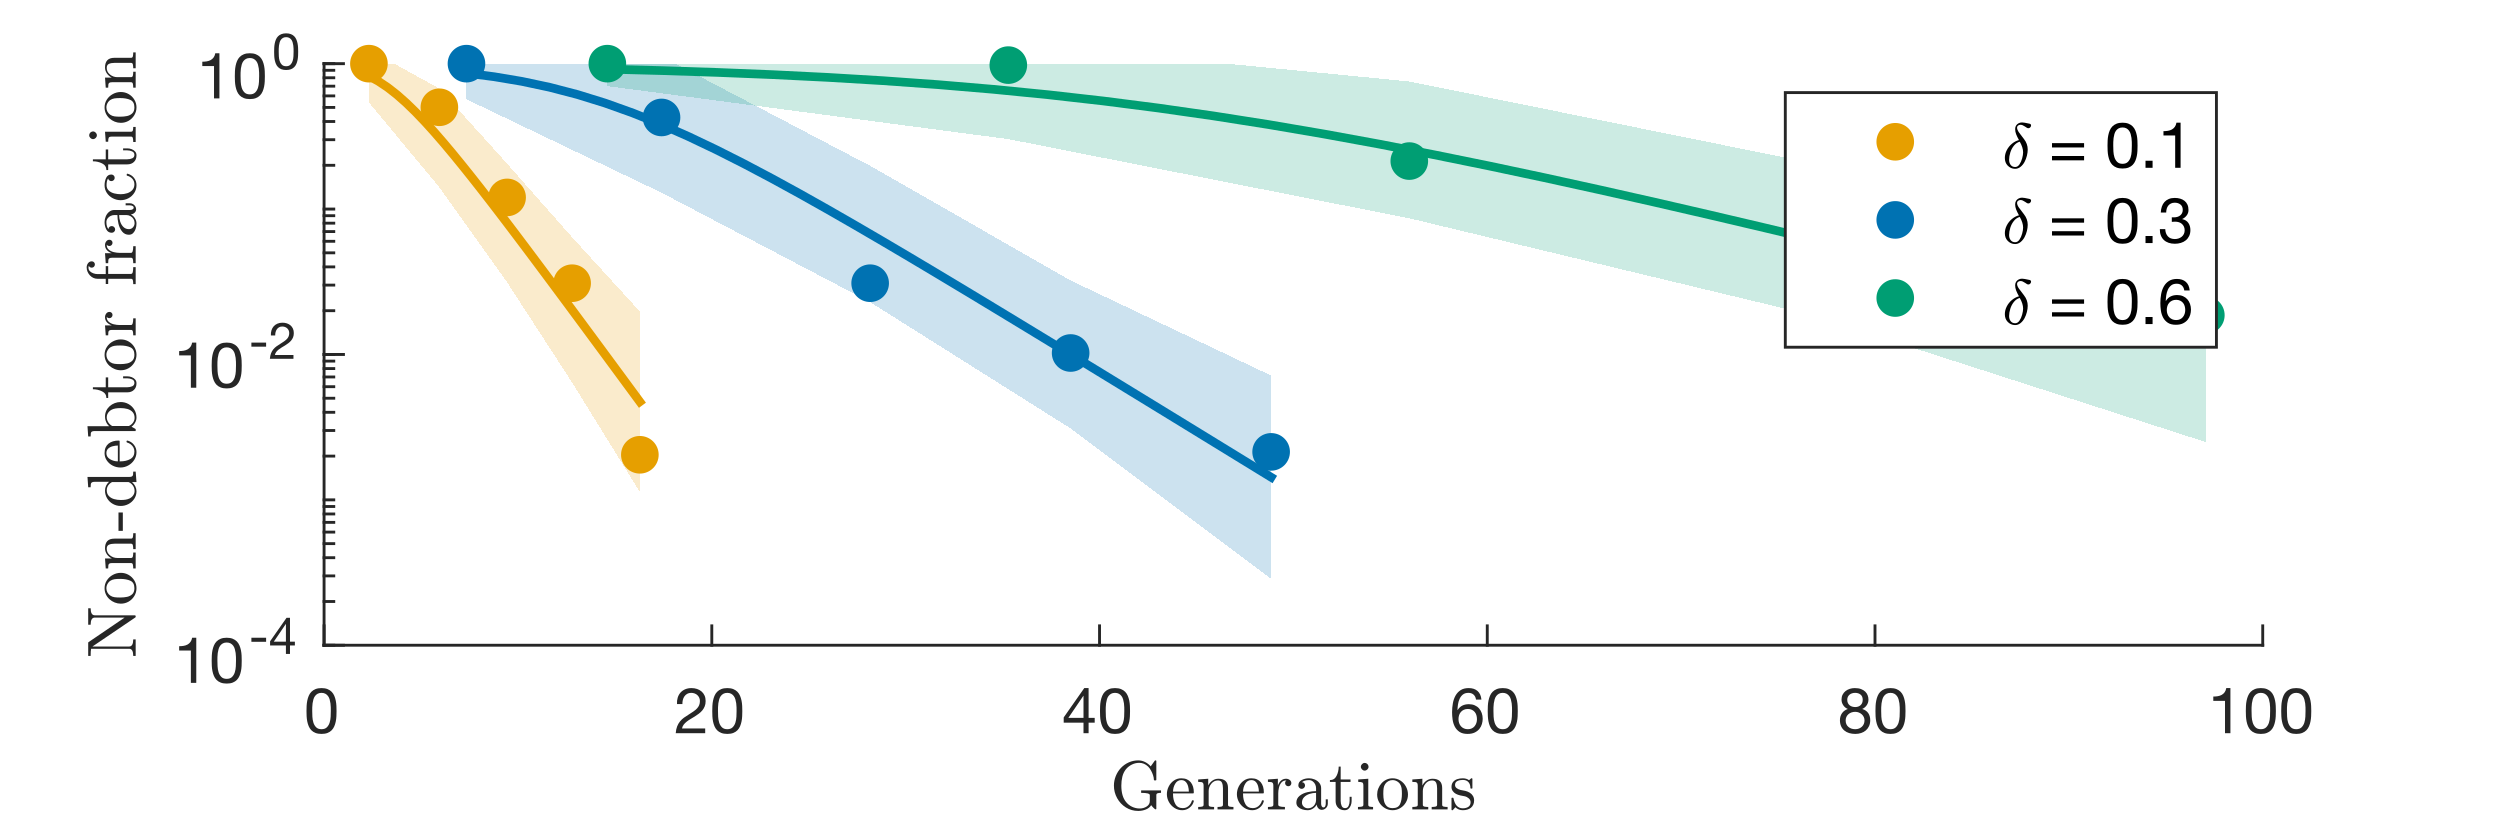 <?xml version="1.0"?>
<!DOCTYPE svg PUBLIC '-//W3C//DTD SVG 1.0//EN'
          'http://www.w3.org/TR/2001/REC-SVG-20010904/DTD/svg10.dtd'>
<svg xmlns:xlink="http://www.w3.org/1999/xlink" style="fill-opacity:1; color-rendering:auto; color-interpolation:auto; text-rendering:auto; stroke:black; stroke-linecap:square; stroke-miterlimit:10; shape-rendering:auto; stroke-opacity:1; fill:black; stroke-dasharray:none; font-weight:normal; stroke-width:1; font-family:'Dialog'; font-style:normal; stroke-linejoin:miter; font-size:12px; stroke-dashoffset:0; image-rendering:auto;" width="432" height="144" xmlns="http://www.w3.org/2000/svg"
><rect width="100%" height="100%" fill="#333333" stroke="none"/><!--Generated by the Batik Graphics2D SVG Generator--><defs id="genericDefs"
  /><g
  ><defs id="defs1"
    ><clipPath clipPathUnits="userSpaceOnUse" id="clipPath1"
      ><path d="M0 0 L432 0 L432 144 L0 144 L0 0 Z"
      /></clipPath
    ></defs
    ><g style="fill:white; stroke:white;"
    ><rect x="0" y="0" width="432" style="clip-path:url(#clipPath1); stroke:none;" height="144"
    /></g
    ><g style="fill:white; text-rendering:optimizeSpeed; color-rendering:optimizeSpeed; image-rendering:optimizeSpeed; shape-rendering:crispEdges; stroke:white; color-interpolation:sRGB;"
    ><rect x="0" width="432" height="144" y="0" style="stroke:none;"
      /><path style="stroke:none;" d="M56 111.5 L391 111.5 L391 11 L56 11 Z"
    /></g
    ><g style="fill:rgb(38,38,38); text-rendering:geometricPrecision; image-rendering:optimizeQuality; color-rendering:optimizeQuality; stroke-linejoin:round; stroke:rgb(38,38,38); color-interpolation:linearRGB; stroke-width:0.5;"
    ><line y2="111.5" style="fill:none;" x1="56" x2="391" y1="111.5"
      /><line y2="108.15" style="fill:none;" x1="56" x2="56" y1="111.5"
      /><line y2="108.15" style="fill:none;" x1="123" x2="123" y1="111.5"
      /><line y2="108.15" style="fill:none;" x1="190" x2="190" y1="111.5"
      /><line y2="108.15" style="fill:none;" x1="257" x2="257" y1="111.5"
      /><line y2="108.15" style="fill:none;" x1="324" x2="324" y1="111.5"
      /><line y2="108.15" style="fill:none;" x1="391" x2="391" y1="111.5"
    /></g
    ><g transform="translate(56,115.7)" style="font-size:11px; fill:rgb(38,38,38); text-rendering:geometricPrecision; image-rendering:optimizeQuality; color-rendering:optimizeQuality; font-family:'Helvetica Neue'; stroke:rgb(38,38,38); color-interpolation:linearRGB;"
    ><path style="stroke:none;" d="M-2.048 7.161 Q-2.048 6.875 -2.042 6.529 Q-2.037 6.182 -1.988 5.835 Q-1.938 5.489 -1.845 5.159 Q-1.751 4.829 -1.569 4.582 Q-1.388 4.334 -1.113 4.18 Q-0.838 4.026 -0.442 4.026 Q-0.046 4.026 0.229 4.18 Q0.504 4.334 0.685 4.582 Q0.867 4.829 0.961 5.159 Q1.054 5.489 1.103 5.835 Q1.153 6.182 1.159 6.529 Q1.164 6.875 1.164 7.161 Q1.164 7.601 1.137 8.146 Q1.109 8.69 0.961 9.168 Q0.812 9.647 0.482 9.977 Q0.152 10.307 -0.442 10.307 Q-1.036 10.307 -1.366 9.977 Q-1.696 9.647 -1.845 9.168 Q-1.993 8.69 -2.021 8.146 Q-2.048 7.601 -2.048 7.161 ZM-3.038 7.172 Q-3.038 7.601 -3.016 8.063 Q-2.994 8.525 -2.906 8.965 Q-2.818 9.405 -2.653 9.796 Q-2.488 10.186 -2.202 10.483 Q-1.916 10.78 -1.482 10.95 Q-1.047 11.121 -0.442 11.121 Q0.174 11.121 0.603 10.95 Q1.032 10.78 1.318 10.483 Q1.604 10.186 1.769 9.796 Q1.934 9.405 2.022 8.965 Q2.11 8.525 2.132 8.063 Q2.154 7.601 2.154 7.172 Q2.154 6.743 2.132 6.281 Q2.11 5.819 2.022 5.379 Q1.934 4.939 1.769 4.543 Q1.604 4.147 1.318 3.85 Q1.032 3.553 0.598 3.377 Q0.163 3.201 -0.442 3.201 Q-1.047 3.201 -1.482 3.377 Q-1.916 3.553 -2.202 3.85 Q-2.488 4.147 -2.653 4.543 Q-2.818 4.939 -2.906 5.379 Q-2.994 5.819 -3.016 6.281 Q-3.038 6.743 -3.038 7.172 Z"
    /></g
    ><g transform="translate(123,115.7)" style="font-size:11px; fill:rgb(38,38,38); text-rendering:geometricPrecision; image-rendering:optimizeQuality; color-rendering:optimizeQuality; font-family:'Helvetica Neue'; stroke:rgb(38,38,38); color-interpolation:linearRGB;"
    ><path style="stroke:none;" d="M-6.016 5.962 L-5.081 5.962 Q-5.092 5.61 -5.01 5.263 Q-4.927 4.917 -4.74 4.642 Q-4.553 4.367 -4.261 4.197 Q-3.97 4.026 -3.563 4.026 Q-3.255 4.026 -2.98 4.125 Q-2.705 4.224 -2.502 4.411 Q-2.298 4.598 -2.177 4.856 Q-2.056 5.115 -2.056 5.434 Q-2.056 5.841 -2.183 6.149 Q-2.309 6.457 -2.557 6.721 Q-2.804 6.985 -3.178 7.244 Q-3.552 7.502 -4.047 7.81 Q-4.454 8.052 -4.828 8.327 Q-5.202 8.602 -5.499 8.965 Q-5.796 9.328 -5.989 9.818 Q-6.181 10.307 -6.236 11 L-1.143 11 L-1.143 10.175 L-5.147 10.175 Q-5.081 9.812 -4.867 9.531 Q-4.652 9.251 -4.349 9.009 Q-4.047 8.767 -3.684 8.553 Q-3.321 8.338 -2.958 8.118 Q-2.595 7.887 -2.254 7.634 Q-1.913 7.381 -1.649 7.067 Q-1.385 6.754 -1.226 6.358 Q-1.066 5.962 -1.066 5.445 Q-1.066 4.895 -1.258 4.477 Q-1.451 4.059 -1.781 3.779 Q-2.111 3.498 -2.557 3.349 Q-3.002 3.201 -3.508 3.201 Q-4.124 3.201 -4.608 3.41 Q-5.092 3.619 -5.417 3.987 Q-5.741 4.356 -5.895 4.862 Q-6.049 5.368 -6.016 5.962 ZM1.068 7.161 Q1.068 6.875 1.073 6.529 Q1.079 6.182 1.129 5.835 Q1.178 5.489 1.272 5.159 Q1.365 4.829 1.546 4.582 Q1.728 4.334 2.003 4.18 Q2.278 4.026 2.674 4.026 Q3.07 4.026 3.345 4.18 Q3.62 4.334 3.801 4.582 Q3.983 4.829 4.077 5.159 Q4.17 5.489 4.22 5.835 Q4.269 6.182 4.274 6.529 Q4.28 6.875 4.28 7.161 Q4.28 7.601 4.253 8.146 Q4.225 8.69 4.077 9.168 Q3.928 9.647 3.598 9.977 Q3.268 10.307 2.674 10.307 Q2.08 10.307 1.75 9.977 Q1.42 9.647 1.272 9.168 Q1.123 8.69 1.095 8.146 Q1.068 7.601 1.068 7.161 ZM0.078 7.172 Q0.078 7.601 0.1 8.063 Q0.122 8.525 0.21 8.965 Q0.298 9.405 0.463 9.796 Q0.628 10.186 0.914 10.483 Q1.2 10.78 1.635 10.95 Q2.069 11.121 2.674 11.121 Q3.29 11.121 3.719 10.95 Q4.148 10.78 4.434 10.483 Q4.72 10.186 4.885 9.796 Q5.05 9.405 5.138 8.965 Q5.226 8.525 5.248 8.063 Q5.27 7.601 5.27 7.172 Q5.27 6.743 5.248 6.281 Q5.226 5.819 5.138 5.379 Q5.05 4.939 4.885 4.543 Q4.72 4.147 4.434 3.85 Q4.148 3.553 3.713 3.377 Q3.279 3.201 2.674 3.201 Q2.069 3.201 1.635 3.377 Q1.2 3.553 0.914 3.85 Q0.628 4.147 0.463 4.543 Q0.298 4.939 0.21 5.379 Q0.122 5.819 0.1 6.281 Q0.078 6.743 0.078 7.172 Z"
    /></g
    ><g transform="translate(190,115.7)" style="font-size:11px; fill:rgb(38,38,38); text-rendering:geometricPrecision; image-rendering:optimizeQuality; color-rendering:optimizeQuality; font-family:'Helvetica Neue'; stroke:rgb(38,38,38); color-interpolation:linearRGB;"
    ><path style="stroke:none;" d="M-2.771 8.349 L-5.389 8.349 L-2.793 4.532 L-2.771 4.532 ZM-1.891 8.349 L-1.891 3.201 L-2.639 3.201 L-6.192 8.272 L-6.192 9.174 L-2.771 9.174 L-2.771 11 L-1.891 11 L-1.891 9.174 L-0.835 9.174 L-0.835 8.349 ZM1.068 7.161 Q1.068 6.875 1.073 6.529 Q1.079 6.182 1.129 5.835 Q1.178 5.489 1.272 5.159 Q1.365 4.829 1.546 4.582 Q1.728 4.334 2.003 4.18 Q2.278 4.026 2.674 4.026 Q3.07 4.026 3.345 4.18 Q3.62 4.334 3.801 4.582 Q3.983 4.829 4.077 5.159 Q4.17 5.489 4.22 5.835 Q4.269 6.182 4.274 6.529 Q4.28 6.875 4.28 7.161 Q4.28 7.601 4.253 8.146 Q4.225 8.69 4.077 9.168 Q3.928 9.647 3.598 9.977 Q3.268 10.307 2.674 10.307 Q2.08 10.307 1.75 9.977 Q1.42 9.647 1.272 9.168 Q1.123 8.69 1.095 8.146 Q1.068 7.601 1.068 7.161 ZM0.078 7.172 Q0.078 7.601 0.1 8.063 Q0.122 8.525 0.21 8.965 Q0.298 9.405 0.463 9.796 Q0.628 10.186 0.914 10.483 Q1.2 10.78 1.635 10.95 Q2.069 11.121 2.674 11.121 Q3.29 11.121 3.719 10.95 Q4.148 10.78 4.434 10.483 Q4.72 10.186 4.885 9.796 Q5.05 9.405 5.138 8.965 Q5.226 8.525 5.248 8.063 Q5.27 7.601 5.27 7.172 Q5.27 6.743 5.248 6.281 Q5.226 5.819 5.138 5.379 Q5.05 4.939 4.885 4.543 Q4.72 4.147 4.434 3.85 Q4.148 3.553 3.713 3.377 Q3.279 3.201 2.674 3.201 Q2.069 3.201 1.635 3.377 Q1.2 3.553 0.914 3.85 Q0.628 4.147 0.463 4.543 Q0.298 4.939 0.21 5.379 Q0.122 5.819 0.1 6.281 Q0.078 6.743 0.078 7.172 Z"
    /></g
    ><g transform="translate(257,115.7)" style="font-size:11px; fill:rgb(38,38,38); text-rendering:geometricPrecision; image-rendering:optimizeQuality; color-rendering:optimizeQuality; font-family:'Helvetica Neue'; stroke:rgb(38,38,38); color-interpolation:linearRGB;"
    ><path style="stroke:none;" d="M-1.946 5.192 L-1.011 5.192 Q-1.099 4.224 -1.671 3.712 Q-2.243 3.201 -3.211 3.201 Q-4.047 3.201 -4.597 3.553 Q-5.147 3.905 -5.477 4.488 Q-5.807 5.071 -5.944 5.824 Q-6.082 6.578 -6.082 7.381 Q-6.082 7.997 -5.989 8.657 Q-5.895 9.317 -5.609 9.867 Q-5.323 10.417 -4.795 10.769 Q-4.267 11.121 -3.398 11.121 Q-2.661 11.121 -2.16 10.873 Q-1.66 10.626 -1.357 10.246 Q-1.055 9.867 -0.923 9.405 Q-0.791 8.943 -0.791 8.514 Q-0.791 7.975 -0.956 7.513 Q-1.121 7.051 -1.423 6.71 Q-1.726 6.369 -2.171 6.176 Q-2.617 5.984 -3.178 5.984 Q-3.816 5.984 -4.306 6.226 Q-4.795 6.468 -5.125 7.007 L-5.147 6.985 Q-5.136 6.534 -5.059 6.017 Q-4.982 5.5 -4.779 5.054 Q-4.575 4.609 -4.212 4.317 Q-3.849 4.026 -3.255 4.026 Q-2.694 4.026 -2.353 4.345 Q-2.012 4.664 -1.946 5.192 ZM-3.354 6.809 Q-2.958 6.809 -2.661 6.952 Q-2.364 7.095 -2.166 7.332 Q-1.968 7.568 -1.875 7.893 Q-1.781 8.217 -1.781 8.58 Q-1.781 8.921 -1.885 9.235 Q-1.99 9.548 -2.188 9.79 Q-2.386 10.032 -2.678 10.169 Q-2.969 10.307 -3.354 10.307 Q-3.739 10.307 -4.042 10.169 Q-4.344 10.032 -4.548 9.801 Q-4.751 9.57 -4.861 9.251 Q-4.971 8.932 -4.971 8.569 Q-4.971 8.206 -4.867 7.881 Q-4.762 7.557 -4.553 7.321 Q-4.344 7.084 -4.047 6.947 Q-3.75 6.809 -3.354 6.809 ZM1.068 7.161 Q1.068 6.875 1.073 6.529 Q1.079 6.182 1.129 5.835 Q1.178 5.489 1.272 5.159 Q1.365 4.829 1.546 4.582 Q1.728 4.334 2.003 4.18 Q2.278 4.026 2.674 4.026 Q3.07 4.026 3.345 4.18 Q3.62 4.334 3.801 4.582 Q3.983 4.829 4.077 5.159 Q4.17 5.489 4.22 5.835 Q4.269 6.182 4.274 6.529 Q4.28 6.875 4.28 7.161 Q4.28 7.601 4.253 8.146 Q4.225 8.69 4.077 9.168 Q3.928 9.647 3.598 9.977 Q3.268 10.307 2.674 10.307 Q2.08 10.307 1.75 9.977 Q1.42 9.647 1.272 9.168 Q1.123 8.69 1.095 8.146 Q1.068 7.601 1.068 7.161 ZM0.078 7.172 Q0.078 7.601 0.1 8.063 Q0.122 8.525 0.21 8.965 Q0.298 9.405 0.463 9.796 Q0.628 10.186 0.914 10.483 Q1.2 10.78 1.635 10.95 Q2.069 11.121 2.674 11.121 Q3.29 11.121 3.719 10.95 Q4.148 10.78 4.434 10.483 Q4.72 10.186 4.885 9.796 Q5.05 9.405 5.138 8.965 Q5.226 8.525 5.248 8.063 Q5.27 7.601 5.27 7.172 Q5.27 6.743 5.248 6.281 Q5.226 5.819 5.138 5.379 Q5.05 4.939 4.885 4.543 Q4.72 4.147 4.434 3.85 Q4.148 3.553 3.713 3.377 Q3.279 3.201 2.674 3.201 Q2.069 3.201 1.635 3.377 Q1.2 3.553 0.914 3.85 Q0.628 4.147 0.463 4.543 Q0.298 4.939 0.21 5.379 Q0.122 5.819 0.1 6.281 Q0.078 6.743 0.078 7.172 Z"
    /></g
    ><g transform="translate(324,115.7)" style="font-size:11px; fill:rgb(38,38,38); text-rendering:geometricPrecision; image-rendering:optimizeQuality; color-rendering:optimizeQuality; font-family:'Helvetica Neue'; stroke:rgb(38,38,38); color-interpolation:linearRGB;"
    ><path style="stroke:none;" d="M-4.795 5.225 Q-4.795 4.928 -4.685 4.708 Q-4.575 4.488 -4.394 4.334 Q-4.212 4.18 -3.959 4.103 Q-3.706 4.026 -3.431 4.026 Q-2.859 4.026 -2.49 4.329 Q-2.122 4.631 -2.122 5.225 Q-2.122 5.819 -2.485 6.149 Q-2.848 6.479 -3.409 6.479 Q-3.695 6.479 -3.948 6.402 Q-4.201 6.325 -4.388 6.171 Q-4.575 6.017 -4.685 5.78 Q-4.795 5.544 -4.795 5.225 ZM-5.785 5.192 Q-5.785 5.72 -5.488 6.165 Q-5.191 6.611 -4.696 6.809 Q-5.356 7.04 -5.708 7.551 Q-6.06 8.063 -6.06 8.756 Q-6.06 9.35 -5.856 9.796 Q-5.653 10.241 -5.295 10.538 Q-4.938 10.835 -4.454 10.978 Q-3.97 11.121 -3.409 11.121 Q-2.87 11.121 -2.397 10.967 Q-1.924 10.813 -1.577 10.511 Q-1.231 10.208 -1.028 9.768 Q-0.824 9.328 -0.824 8.756 Q-0.824 8.03 -1.165 7.529 Q-1.506 7.029 -2.21 6.809 Q-1.715 6.589 -1.423 6.154 Q-1.132 5.72 -1.132 5.192 Q-1.132 4.818 -1.264 4.46 Q-1.396 4.103 -1.677 3.822 Q-1.957 3.542 -2.408 3.372 Q-2.859 3.201 -3.497 3.201 Q-3.948 3.201 -4.361 3.333 Q-4.773 3.465 -5.092 3.718 Q-5.411 3.971 -5.598 4.34 Q-5.785 4.708 -5.785 5.192 ZM-5.07 8.8 Q-5.07 8.459 -4.944 8.184 Q-4.817 7.909 -4.591 7.711 Q-4.366 7.513 -4.064 7.409 Q-3.761 7.304 -3.42 7.304 Q-3.09 7.304 -2.799 7.42 Q-2.507 7.535 -2.287 7.733 Q-2.067 7.931 -1.94 8.2 Q-1.814 8.47 -1.814 8.789 Q-1.814 9.119 -1.929 9.394 Q-2.045 9.669 -2.26 9.873 Q-2.474 10.076 -2.765 10.191 Q-3.057 10.307 -3.409 10.307 Q-4.135 10.307 -4.603 9.905 Q-5.07 9.504 -5.07 8.8 ZM1.068 7.161 Q1.068 6.875 1.073 6.529 Q1.079 6.182 1.129 5.835 Q1.178 5.489 1.272 5.159 Q1.365 4.829 1.546 4.582 Q1.728 4.334 2.003 4.18 Q2.278 4.026 2.674 4.026 Q3.07 4.026 3.345 4.18 Q3.62 4.334 3.801 4.582 Q3.983 4.829 4.077 5.159 Q4.17 5.489 4.22 5.835 Q4.269 6.182 4.274 6.529 Q4.28 6.875 4.28 7.161 Q4.28 7.601 4.253 8.146 Q4.225 8.69 4.077 9.168 Q3.928 9.647 3.598 9.977 Q3.268 10.307 2.674 10.307 Q2.08 10.307 1.75 9.977 Q1.42 9.647 1.272 9.168 Q1.123 8.69 1.095 8.146 Q1.068 7.601 1.068 7.161 ZM0.078 7.172 Q0.078 7.601 0.1 8.063 Q0.122 8.525 0.21 8.965 Q0.298 9.405 0.463 9.796 Q0.628 10.186 0.914 10.483 Q1.2 10.78 1.635 10.95 Q2.069 11.121 2.674 11.121 Q3.29 11.121 3.719 10.95 Q4.148 10.78 4.434 10.483 Q4.72 10.186 4.885 9.796 Q5.05 9.405 5.138 8.965 Q5.226 8.525 5.248 8.063 Q5.27 7.601 5.27 7.172 Q5.27 6.743 5.248 6.281 Q5.226 5.819 5.138 5.379 Q5.05 4.939 4.885 4.543 Q4.72 4.147 4.434 3.85 Q4.148 3.553 3.713 3.377 Q3.279 3.201 2.674 3.201 Q2.069 3.201 1.635 3.377 Q1.2 3.553 0.914 3.85 Q0.628 4.147 0.463 4.543 Q0.298 4.939 0.21 5.379 Q0.122 5.819 0.1 6.281 Q0.078 6.743 0.078 7.172 Z"
    /></g
    ><g transform="translate(391,115.7)" style="font-size:11px; fill:rgb(38,38,38); text-rendering:geometricPrecision; image-rendering:optimizeQuality; color-rendering:optimizeQuality; font-family:'Helvetica Neue'; stroke:rgb(38,38,38); color-interpolation:linearRGB;"
    ><path style="stroke:none;" d="M-5.584 11 L-5.584 3.201 L-6.299 3.201 Q-6.376 3.641 -6.585 3.927 Q-6.794 4.213 -7.096 4.378 Q-7.399 4.543 -7.773 4.604 Q-8.147 4.664 -8.543 4.664 L-8.543 5.412 L-6.519 5.412 L-6.519 11 ZM-1.932 7.161 Q-1.932 6.875 -1.927 6.529 Q-1.921 6.182 -1.871 5.835 Q-1.822 5.489 -1.728 5.159 Q-1.635 4.829 -1.454 4.582 Q-1.272 4.334 -0.997 4.18 Q-0.722 4.026 -0.326 4.026 Q0.07 4.026 0.345 4.18 Q0.62 4.334 0.801 4.582 Q0.983 4.829 1.077 5.159 Q1.17 5.489 1.22 5.835 Q1.269 6.182 1.274 6.529 Q1.28 6.875 1.28 7.161 Q1.28 7.601 1.252 8.146 Q1.225 8.69 1.077 9.168 Q0.928 9.647 0.598 9.977 Q0.268 10.307 -0.326 10.307 Q-0.92 10.307 -1.25 9.977 Q-1.58 9.647 -1.728 9.168 Q-1.877 8.69 -1.905 8.146 Q-1.932 7.601 -1.932 7.161 ZM-2.922 7.172 Q-2.922 7.601 -2.9 8.063 Q-2.878 8.525 -2.79 8.965 Q-2.702 9.405 -2.537 9.796 Q-2.372 10.186 -2.086 10.483 Q-1.8 10.78 -1.365 10.95 Q-0.931 11.121 -0.326 11.121 Q0.29 11.121 0.719 10.95 Q1.148 10.78 1.434 10.483 Q1.72 10.186 1.885 9.796 Q2.05 9.405 2.138 8.965 Q2.226 8.525 2.248 8.063 Q2.27 7.601 2.27 7.172 Q2.27 6.743 2.248 6.281 Q2.226 5.819 2.138 5.379 Q2.05 4.939 1.885 4.543 Q1.72 4.147 1.434 3.85 Q1.148 3.553 0.714 3.377 Q0.279 3.201 -0.326 3.201 Q-0.931 3.201 -1.365 3.377 Q-1.8 3.553 -2.086 3.85 Q-2.372 4.147 -2.537 4.543 Q-2.702 4.939 -2.79 5.379 Q-2.878 5.819 -2.9 6.281 Q-2.922 6.743 -2.922 7.172 ZM4.184 7.161 Q4.184 6.875 4.189 6.529 Q4.195 6.182 4.245 5.835 Q4.294 5.489 4.388 5.159 Q4.481 4.829 4.662 4.582 Q4.844 4.334 5.119 4.18 Q5.394 4.026 5.79 4.026 Q6.186 4.026 6.461 4.18 Q6.736 4.334 6.918 4.582 Q7.099 4.829 7.192 5.159 Q7.286 5.489 7.335 5.835 Q7.385 6.182 7.391 6.529 Q7.396 6.875 7.396 7.161 Q7.396 7.601 7.369 8.146 Q7.341 8.69 7.192 9.168 Q7.044 9.647 6.714 9.977 Q6.384 10.307 5.79 10.307 Q5.196 10.307 4.866 9.977 Q4.536 9.647 4.388 9.168 Q4.239 8.69 4.212 8.146 Q4.184 7.601 4.184 7.161 ZM3.194 7.172 Q3.194 7.601 3.216 8.063 Q3.238 8.525 3.326 8.965 Q3.414 9.405 3.579 9.796 Q3.744 10.186 4.03 10.483 Q4.316 10.78 4.75 10.95 Q5.185 11.121 5.79 11.121 Q6.406 11.121 6.835 10.95 Q7.264 10.78 7.55 10.483 Q7.836 10.186 8.001 9.796 Q8.166 9.405 8.254 8.965 Q8.342 8.525 8.364 8.063 Q8.386 7.601 8.386 7.172 Q8.386 6.743 8.364 6.281 Q8.342 5.819 8.254 5.379 Q8.166 4.939 8.001 4.543 Q7.836 4.147 7.55 3.85 Q7.264 3.553 6.83 3.377 Q6.395 3.201 5.79 3.201 Q5.185 3.201 4.75 3.377 Q4.316 3.553 4.03 3.85 Q3.744 4.147 3.579 4.543 Q3.414 4.939 3.326 5.379 Q3.238 5.819 3.216 6.281 Q3.194 6.743 3.194 7.172 Z"
    /></g
    ><g transform="translate(223.5,129.7)" style="font-size:12.1px; fill:rgb(38,38,38); text-rendering:geometricPrecision; image-rendering:optimizeQuality; color-rendering:optimizeQuality; font-family:'mwa_cmr10'; stroke:rgb(38,38,38); color-interpolation:linearRGB;"
    ><path style="stroke:none;" d="M-28.921 8.883 Q-28.499 9.414 -27.874 9.711 Q-27.249 10.008 -26.562 10.008 Q-25.89 10.008 -25.351 9.664 Q-24.812 9.32 -24.812 8.695 L-24.812 7.695 Q-24.812 7.305 -26.312 7.305 L-26.312 6.883 L-22.874 6.883 L-22.874 7.305 Q-23.249 7.305 -23.468 7.375 Q-23.687 7.445 -23.687 7.695 L-23.687 10.055 Q-23.687 10.101 -23.726 10.133 Q-23.765 10.164 -23.796 10.164 Q-23.906 10.164 -24.171 9.898 Q-24.437 9.633 -24.578 9.43 Q-24.874 9.93 -25.499 10.18 Q-26.124 10.43 -26.812 10.43 Q-27.984 10.43 -28.945 9.828 Q-29.906 9.226 -30.46 8.219 Q-31.015 7.211 -31.015 6.055 Q-31.015 5.211 -30.695 4.406 Q-30.374 3.602 -29.796 2.992 Q-29.218 2.383 -28.445 2.039 Q-27.671 1.695 -26.812 1.695 Q-26.203 1.695 -25.648 1.969 Q-25.093 2.242 -24.656 2.727 L-23.953 1.742 Q-23.89 1.695 -23.874 1.695 L-23.781 1.695 Q-23.749 1.695 -23.718 1.726 Q-23.687 1.758 -23.687 1.805 L-23.687 5.039 Q-23.687 5.148 -23.781 5.148 L-23.999 5.148 Q-24.109 5.148 -24.109 5.039 Q-24.109 4.695 -24.249 4.266 Q-24.39 3.836 -24.601 3.453 Q-24.812 3.07 -25.093 2.773 Q-25.781 2.117 -26.64 2.117 Q-27.312 2.117 -27.921 2.422 Q-28.531 2.727 -28.953 3.242 Q-29.39 3.805 -29.562 4.523 Q-29.734 5.242 -29.734 6.055 Q-29.734 7.898 -28.921 8.883 Z"
      /><path style="stroke:none;" d="M-19.207 10.305 Q-19.942 10.305 -20.551 9.914 Q-21.16 9.523 -21.512 8.883 Q-21.864 8.242 -21.864 7.539 Q-21.864 6.836 -21.543 6.203 Q-21.223 5.57 -20.653 5.18 Q-20.082 4.789 -19.379 4.789 Q-18.817 4.789 -18.41 4.969 Q-18.004 5.148 -17.739 5.476 Q-17.473 5.805 -17.34 6.25 Q-17.207 6.695 -17.207 7.226 Q-17.207 7.398 -17.332 7.398 L-20.801 7.398 L-20.801 7.523 Q-20.801 8.523 -20.403 9.234 Q-20.004 9.945 -19.098 9.945 Q-18.723 9.945 -18.41 9.781 Q-18.098 9.617 -17.872 9.328 Q-17.645 9.039 -17.551 8.695 Q-17.551 8.664 -17.512 8.625 Q-17.473 8.586 -17.442 8.586 L-17.332 8.586 Q-17.207 8.586 -17.207 8.742 Q-17.379 9.43 -17.942 9.867 Q-18.504 10.305 -19.207 10.305 ZM-20.801 7.086 L-18.067 7.086 Q-18.067 6.648 -18.192 6.18 Q-18.317 5.711 -18.606 5.406 Q-18.895 5.101 -19.379 5.101 Q-20.051 5.101 -20.426 5.734 Q-20.801 6.367 -20.801 7.086 Z"
      /><path style="stroke:none;" d="M-16.455 10.164 L-16.455 9.742 Q-16.048 9.742 -15.783 9.68 Q-15.517 9.617 -15.517 9.367 L-15.517 6.086 Q-15.517 5.758 -15.611 5.617 Q-15.705 5.476 -15.892 5.445 Q-16.08 5.414 -16.455 5.414 L-16.455 4.992 L-14.72 4.867 L-14.72 6.039 Q-14.47 5.523 -14.002 5.195 Q-13.533 4.867 -12.97 4.867 Q-12.142 4.867 -11.72 5.266 Q-11.298 5.664 -11.298 6.476 L-11.298 9.367 Q-11.298 9.617 -11.041 9.68 Q-10.783 9.742 -10.361 9.742 L-10.361 10.164 L-13.111 10.164 L-13.111 9.742 Q-12.705 9.742 -12.439 9.68 Q-12.173 9.617 -12.173 9.367 L-12.173 6.508 Q-12.173 5.93 -12.345 5.547 Q-12.517 5.164 -13.048 5.164 Q-13.736 5.164 -14.189 5.726 Q-14.642 6.289 -14.642 6.992 L-14.642 9.367 Q-14.642 9.617 -14.377 9.68 Q-14.111 9.742 -13.705 9.742 L-13.705 10.164 L-16.455 10.164 Z"
      /><path style="stroke:none;" d="M-7.107 10.305 Q-7.842 10.305 -8.451 9.914 Q-9.06 9.523 -9.412 8.883 Q-9.764 8.242 -9.764 7.539 Q-9.764 6.836 -9.443 6.203 Q-9.123 5.57 -8.553 5.18 Q-7.982 4.789 -7.279 4.789 Q-6.717 4.789 -6.311 4.969 Q-5.904 5.148 -5.639 5.476 Q-5.373 5.805 -5.24 6.25 Q-5.107 6.695 -5.107 7.226 Q-5.107 7.398 -5.232 7.398 L-8.701 7.398 L-8.701 7.523 Q-8.701 8.523 -8.303 9.234 Q-7.904 9.945 -6.998 9.945 Q-6.623 9.945 -6.311 9.781 Q-5.998 9.617 -5.771 9.328 Q-5.545 9.039 -5.451 8.695 Q-5.451 8.664 -5.412 8.625 Q-5.373 8.586 -5.342 8.586 L-5.232 8.586 Q-5.107 8.586 -5.107 8.742 Q-5.279 9.43 -5.842 9.867 Q-6.404 10.305 -7.107 10.305 ZM-8.701 7.086 L-5.967 7.086 Q-5.967 6.648 -6.092 6.18 Q-6.217 5.711 -6.506 5.406 Q-6.795 5.101 -7.279 5.101 Q-7.951 5.101 -8.326 5.734 Q-8.701 6.367 -8.701 7.086 Z"
      /><path style="stroke:none;" d="M-4.402 10.164 L-4.402 9.742 Q-3.995 9.742 -3.73 9.68 Q-3.464 9.617 -3.464 9.367 L-3.464 6.086 Q-3.464 5.758 -3.558 5.617 Q-3.651 5.476 -3.839 5.445 Q-4.027 5.414 -4.402 5.414 L-4.402 4.992 L-2.683 4.867 L-2.683 6.039 Q-2.495 5.508 -2.136 5.187 Q-1.776 4.867 -1.261 4.867 Q-0.917 4.867 -0.636 5.078 Q-0.355 5.289 -0.355 5.633 Q-0.355 5.851 -0.503 6.008 Q-0.651 6.164 -0.886 6.164 Q-1.105 6.164 -1.269 6.008 Q-1.433 5.851 -1.433 5.633 Q-1.433 5.305 -1.198 5.164 L-1.261 5.164 Q-1.761 5.164 -2.066 5.516 Q-2.37 5.867 -2.495 6.391 Q-2.62 6.914 -2.62 7.398 L-2.62 9.367 Q-2.62 9.742 -1.464 9.742 L-1.464 10.164 L-4.402 10.164 Z"
      /><path style="stroke:none;" d="M0.51 8.992 Q0.51 8.273 1.072 7.82 Q1.635 7.367 2.424 7.187 Q3.213 7.008 3.916 7.008 L3.916 6.508 Q3.916 6.164 3.767 5.844 Q3.619 5.523 3.33 5.312 Q3.041 5.101 2.697 5.101 Q1.9 5.101 1.478 5.461 Q1.713 5.461 1.861 5.633 Q2.01 5.805 2.01 6.039 Q2.01 6.273 1.838 6.445 Q1.666 6.617 1.431 6.617 Q1.197 6.617 1.025 6.445 Q0.853 6.273 0.853 6.039 Q0.853 5.398 1.424 5.094 Q1.994 4.789 2.697 4.789 Q3.181 4.789 3.674 4.992 Q4.166 5.195 4.478 5.586 Q4.791 5.976 4.791 6.492 L4.791 9.195 Q4.791 9.43 4.892 9.625 Q4.994 9.82 5.197 9.82 Q5.4 9.82 5.494 9.617 Q5.588 9.414 5.588 9.195 L5.588 8.43 L5.947 8.43 L5.947 9.195 Q5.947 9.461 5.806 9.703 Q5.666 9.945 5.424 10.094 Q5.181 10.242 4.916 10.242 Q4.556 10.242 4.306 9.969 Q4.056 9.695 4.025 9.32 Q3.806 9.758 3.369 10.031 Q2.931 10.305 2.447 10.305 Q1.978 10.305 1.541 10.164 Q1.103 10.023 0.806 9.734 Q0.51 9.445 0.51 8.992 ZM1.478 8.992 Q1.478 9.414 1.791 9.695 Q2.103 9.976 2.525 9.976 Q2.916 9.976 3.228 9.789 Q3.541 9.601 3.728 9.265 Q3.916 8.93 3.916 8.555 L3.916 7.305 Q3.369 7.305 2.799 7.484 Q2.228 7.664 1.853 8.047 Q1.478 8.43 1.478 8.992 Z"
      /><path style="stroke:none;" d="M7.294 8.726 L7.294 5.414 L6.31 5.414 L6.31 5.101 Q7.091 5.101 7.458 4.367 Q7.825 3.633 7.825 2.773 L8.169 2.773 L8.169 4.992 L9.872 4.992 L9.872 5.414 L8.169 5.414 L8.169 8.695 Q8.169 9.195 8.341 9.57 Q8.513 9.945 8.935 9.945 Q9.357 9.945 9.536 9.547 Q9.716 9.148 9.716 8.695 L9.716 7.992 L10.06 7.992 L10.06 8.726 Q10.06 9.101 9.919 9.469 Q9.778 9.836 9.513 10.07 Q9.247 10.305 8.857 10.305 Q8.138 10.305 7.716 9.867 Q7.294 9.43 7.294 8.726 Z"
      /><path style="stroke:none;" d="M11.156 10.164 L11.156 9.742 Q11.562 9.742 11.828 9.68 Q12.093 9.617 12.093 9.367 L12.093 6.086 Q12.093 5.617 11.914 5.516 Q11.734 5.414 11.203 5.414 L11.203 4.992 L12.937 4.867 L12.937 9.367 Q12.937 9.617 13.164 9.68 Q13.39 9.742 13.765 9.742 L13.765 10.164 L11.156 10.164 ZM11.656 2.805 Q11.656 2.539 11.859 2.336 Q12.062 2.133 12.312 2.133 Q12.484 2.133 12.64 2.219 Q12.796 2.305 12.89 2.469 Q12.984 2.633 12.984 2.805 Q12.984 3.055 12.781 3.258 Q12.578 3.461 12.312 3.461 Q12.062 3.461 11.859 3.258 Q11.656 3.055 11.656 2.805 Z"
      /><path style="stroke:none;" d="M17.142 10.305 Q16.423 10.305 15.806 9.937 Q15.189 9.57 14.829 8.953 Q14.47 8.336 14.47 7.601 Q14.47 7.055 14.673 6.547 Q14.876 6.039 15.236 5.641 Q15.595 5.242 16.087 5.016 Q16.579 4.789 17.142 4.789 Q17.876 4.789 18.486 5.18 Q19.095 5.57 19.447 6.219 Q19.798 6.867 19.798 7.601 Q19.798 8.336 19.439 8.953 Q19.079 9.57 18.47 9.937 Q17.861 10.305 17.142 10.305 ZM17.142 9.945 Q18.111 9.945 18.431 9.25 Q18.751 8.555 18.751 7.476 Q18.751 6.867 18.689 6.476 Q18.626 6.086 18.407 5.758 Q18.267 5.555 18.056 5.406 Q17.845 5.258 17.619 5.18 Q17.392 5.101 17.142 5.101 Q16.767 5.101 16.431 5.273 Q16.095 5.445 15.876 5.758 Q15.642 6.101 15.587 6.508 Q15.533 6.914 15.533 7.476 Q15.533 8.148 15.65 8.687 Q15.767 9.226 16.119 9.586 Q16.47 9.945 17.142 9.945 Z"
      /><path style="stroke:none;" d="M20.551 10.164 L20.551 9.742 Q20.957 9.742 21.223 9.68 Q21.489 9.617 21.489 9.367 L21.489 6.086 Q21.489 5.758 21.395 5.617 Q21.301 5.476 21.114 5.445 Q20.926 5.414 20.551 5.414 L20.551 4.992 L22.286 4.867 L22.286 6.039 Q22.536 5.523 23.004 5.195 Q23.473 4.867 24.036 4.867 Q24.864 4.867 25.286 5.266 Q25.707 5.664 25.707 6.476 L25.707 9.367 Q25.707 9.617 25.965 9.68 Q26.223 9.742 26.645 9.742 L26.645 10.164 L23.895 10.164 L23.895 9.742 Q24.301 9.742 24.567 9.68 Q24.832 9.617 24.832 9.367 L24.832 6.508 Q24.832 5.93 24.661 5.547 Q24.489 5.164 23.957 5.164 Q23.27 5.164 22.817 5.726 Q22.364 6.289 22.364 6.992 L22.364 9.367 Q22.364 9.617 22.629 9.68 Q22.895 9.742 23.301 9.742 L23.301 10.164 L20.551 10.164 Z"
      /><path style="stroke:none;" d="M27.32 10.195 L27.32 8.242 Q27.32 8.148 27.414 8.148 L27.57 8.148 Q27.633 8.148 27.664 8.242 Q27.992 9.976 29.273 9.976 Q29.852 9.976 30.235 9.719 Q30.617 9.461 30.617 8.93 Q30.617 8.539 30.313 8.265 Q30.008 7.992 29.602 7.898 L28.805 7.742 Q28.398 7.648 28.07 7.469 Q27.742 7.289 27.531 6.984 Q27.32 6.68 27.32 6.289 Q27.32 5.758 27.594 5.422 Q27.867 5.086 28.313 4.937 Q28.758 4.789 29.273 4.789 Q29.898 4.789 30.352 5.117 L30.695 4.82 Q30.695 4.789 30.758 4.789 L30.836 4.789 Q30.883 4.789 30.906 4.82 Q30.93 4.851 30.93 4.883 L30.93 6.461 Q30.93 6.57 30.836 6.57 L30.695 6.57 Q30.586 6.57 30.586 6.461 Q30.586 5.82 30.242 5.445 Q29.898 5.07 29.258 5.07 Q28.727 5.07 28.328 5.266 Q27.93 5.461 27.93 5.945 Q27.93 6.289 28.219 6.5 Q28.508 6.711 28.883 6.805 L29.695 6.961 Q30.102 7.055 30.461 7.273 Q30.82 7.492 31.023 7.836 Q31.227 8.18 31.227 8.601 Q31.227 9.039 31.078 9.359 Q30.93 9.68 30.664 9.89 Q30.398 10.101 30.039 10.203 Q29.68 10.305 29.273 10.305 Q28.523 10.305 27.992 9.789 L27.555 10.273 Q27.555 10.305 27.492 10.305 L27.414 10.305 Q27.32 10.305 27.32 10.195 Z"
    /></g
    ><g style="fill:rgb(38,38,38); text-rendering:geometricPrecision; image-rendering:optimizeQuality; color-rendering:optimizeQuality; stroke-linejoin:round; stroke:rgb(38,38,38); color-interpolation:linearRGB; stroke-width:0.5;"
    ><line y2="11" style="fill:none;" x1="56" x2="56" y1="111.5"
      /><line y2="111.5" style="fill:none;" x1="56" x2="59.35" y1="111.5"
      /><line y2="61.25" style="fill:none;" x1="56" x2="59.35" y1="61.25"
      /><line y2="11" style="fill:none;" x1="56" x2="59.35" y1="11"
      /><line y2="111.5" style="fill:none;" x1="56" x2="57.675" y1="111.5"
      /><line y2="103.937" style="fill:none;" x1="56" x2="57.675" y1="103.937"
      /><line y2="99.512" style="fill:none;" x1="56" x2="57.675" y1="99.512"
      /><line y2="96.373" style="fill:none;" x1="56" x2="57.675" y1="96.373"
      /><line y2="93.938" style="fill:none;" x1="56" x2="57.675" y1="93.938"
      /><line y2="91.949" style="fill:none;" x1="56" x2="57.675" y1="91.949"
      /><line y2="90.267" style="fill:none;" x1="56" x2="57.675" y1="90.267"
      /><line y2="88.81" style="fill:none;" x1="56" x2="57.675" y1="88.81"
      /><line y2="87.525" style="fill:none;" x1="56" x2="57.675" y1="87.525"
      /><line y2="86.375" style="fill:none;" x1="56" x2="57.675" y1="86.375"
      /><line y2="78.812" style="fill:none;" x1="56" x2="57.675" y1="78.812"
      /><line y2="74.387" style="fill:none;" x1="56" x2="57.675" y1="74.387"
      /><line y2="71.248" style="fill:none;" x1="56" x2="57.675" y1="71.248"
      /><line y2="68.813" style="fill:none;" x1="56" x2="57.675" y1="68.813"
      /><line y2="66.824" style="fill:none;" x1="56" x2="57.675" y1="66.824"
      /><line y2="65.142" style="fill:none;" x1="56" x2="57.675" y1="65.142"
      /><line y2="63.685" style="fill:none;" x1="56" x2="57.675" y1="63.685"
      /><line y2="62.4" style="fill:none;" x1="56" x2="57.675" y1="62.4"
      /><line y2="61.25" style="fill:none;" x1="56" x2="57.675" y1="61.25"
      /><line y2="53.687" style="fill:none;" x1="56" x2="57.675" y1="53.687"
      /><line y2="49.262" style="fill:none;" x1="56" x2="57.675" y1="49.262"
      /><line y2="46.123" style="fill:none;" x1="56" x2="57.675" y1="46.123"
      /><line y2="43.688" style="fill:none;" x1="56" x2="57.675" y1="43.688"
      /><line y2="41.699" style="fill:none;" x1="56" x2="57.675" y1="41.699"
      /><line y2="40.017" style="fill:none;" x1="56" x2="57.675" y1="40.017"
      /><line y2="38.56" style="fill:none;" x1="56" x2="57.675" y1="38.56"
      /><line y2="37.275" style="fill:none;" x1="56" x2="57.675" y1="37.275"
      /><line y2="36.125" style="fill:none;" x1="56" x2="57.675" y1="36.125"
      /><line y2="28.562" style="fill:none;" x1="56" x2="57.675" y1="28.562"
      /><line y2="24.137" style="fill:none;" x1="56" x2="57.675" y1="24.137"
      /><line y2="20.998" style="fill:none;" x1="56" x2="57.675" y1="20.998"
      /><line y2="18.563" style="fill:none;" x1="56" x2="57.675" y1="18.563"
      /><line y2="16.574" style="fill:none;" x1="56" x2="57.675" y1="16.574"
      /><line y2="14.892" style="fill:none;" x1="56" x2="57.675" y1="14.892"
      /><line y2="13.435" style="fill:none;" x1="56" x2="57.675" y1="13.435"
      /><line y2="12.15" style="fill:none;" x1="56" x2="57.675" y1="12.15"
      /><line y2="11" style="fill:none;" x1="56" x2="57.675" y1="11"
    /></g
    ><g transform="translate(30,118)" style="font-size:11px; fill:rgb(38,38,38); text-rendering:geometricPrecision; image-rendering:optimizeQuality; color-rendering:optimizeQuality; font-family:'Helvetica Neue'; stroke:rgb(38,38,38); color-interpolation:linearRGB;"
    ><path style="stroke:none;" d="M3.916 0 L3.916 -7.799 L3.201 -7.799 Q3.124 -7.359 2.915 -7.073 Q2.706 -6.787 2.404 -6.622 Q2.101 -6.457 1.727 -6.396 Q1.353 -6.336 0.957 -6.336 L0.957 -5.588 L2.981 -5.588 L2.981 0 ZM7.568 -3.839 Q7.568 -4.125 7.574 -4.471 Q7.579 -4.818 7.628 -5.165 Q7.678 -5.511 7.771 -5.841 Q7.865 -6.171 8.046 -6.418 Q8.228 -6.666 8.503 -6.82 Q8.778 -6.974 9.174 -6.974 Q9.57 -6.974 9.845 -6.82 Q10.12 -6.666 10.302 -6.418 Q10.483 -6.171 10.576 -5.841 Q10.67 -5.511 10.72 -5.165 Q10.769 -4.818 10.774 -4.471 Q10.78 -4.125 10.78 -3.839 Q10.78 -3.399 10.752 -2.854 Q10.725 -2.31 10.576 -1.831 Q10.428 -1.353 10.098 -1.023 Q9.768 -0.693 9.174 -0.693 Q8.58 -0.693 8.25 -1.023 Q7.92 -1.353 7.771 -1.831 Q7.623 -2.31 7.596 -2.854 Q7.568 -3.399 7.568 -3.839 ZM6.578 -3.828 Q6.578 -3.399 6.6 -2.937 Q6.622 -2.475 6.71 -2.035 Q6.798 -1.595 6.963 -1.204 Q7.128 -0.814 7.414 -0.517 Q7.7 -0.22 8.134 -0.05 Q8.569 0.121 9.174 0.121 Q9.79 0.121 10.219 -0.05 Q10.648 -0.22 10.934 -0.517 Q11.22 -0.814 11.385 -1.204 Q11.55 -1.595 11.638 -2.035 Q11.726 -2.475 11.748 -2.937 Q11.77 -3.399 11.77 -3.828 Q11.77 -4.257 11.748 -4.719 Q11.726 -5.181 11.638 -5.621 Q11.55 -6.061 11.385 -6.457 Q11.22 -6.853 10.934 -7.15 Q10.648 -7.447 10.213 -7.623 Q9.779 -7.799 9.174 -7.799 Q8.569 -7.799 8.134 -7.623 Q7.7 -7.447 7.414 -7.15 Q7.128 -6.853 6.963 -6.457 Q6.798 -6.061 6.71 -5.621 Q6.622 -5.181 6.6 -4.719 Q6.578 -4.257 6.578 -3.828 Z"
    /></g
    ><g transform="translate(43,113)" style="font-size:8.8px; fill:rgb(38,38,38); text-rendering:geometricPrecision; image-rendering:optimizeQuality; color-rendering:optimizeQuality; font-family:'Helvetica Neue'; stroke:rgb(38,38,38); color-interpolation:linearRGB;"
    ><path style="stroke:none;" d="M0.44 -2.798 L0.44 -2.094 L2.983 -2.094 L2.983 -2.798 ZM6.406 -2.121 L4.312 -2.121 L6.389 -5.174 L6.406 -5.174 ZM7.11 -2.121 L7.11 -6.239 L6.512 -6.239 L3.67 -2.182 L3.67 -1.461 L6.406 -1.461 L6.406 0 L7.11 0 L7.11 -1.461 L7.955 -1.461 L7.955 -2.121 Z"
    /></g
    ><g transform="translate(30,67)" style="font-size:11px; fill:rgb(38,38,38); text-rendering:geometricPrecision; image-rendering:optimizeQuality; color-rendering:optimizeQuality; font-family:'Helvetica Neue'; stroke:rgb(38,38,38); color-interpolation:linearRGB;"
    ><path style="stroke:none;" d="M3.916 0 L3.916 -7.799 L3.201 -7.799 Q3.124 -7.359 2.915 -7.073 Q2.706 -6.787 2.404 -6.622 Q2.101 -6.457 1.727 -6.396 Q1.353 -6.336 0.957 -6.336 L0.957 -5.588 L2.981 -5.588 L2.981 0 ZM7.568 -3.839 Q7.568 -4.125 7.574 -4.471 Q7.579 -4.818 7.628 -5.165 Q7.678 -5.511 7.771 -5.841 Q7.865 -6.171 8.046 -6.418 Q8.228 -6.666 8.503 -6.82 Q8.778 -6.974 9.174 -6.974 Q9.57 -6.974 9.845 -6.82 Q10.12 -6.666 10.302 -6.418 Q10.483 -6.171 10.576 -5.841 Q10.67 -5.511 10.72 -5.165 Q10.769 -4.818 10.774 -4.471 Q10.78 -4.125 10.78 -3.839 Q10.78 -3.399 10.752 -2.854 Q10.725 -2.31 10.576 -1.831 Q10.428 -1.353 10.098 -1.023 Q9.768 -0.693 9.174 -0.693 Q8.58 -0.693 8.25 -1.023 Q7.92 -1.353 7.771 -1.831 Q7.623 -2.31 7.596 -2.854 Q7.568 -3.399 7.568 -3.839 ZM6.578 -3.828 Q6.578 -3.399 6.6 -2.937 Q6.622 -2.475 6.71 -2.035 Q6.798 -1.595 6.963 -1.204 Q7.128 -0.814 7.414 -0.517 Q7.7 -0.22 8.134 -0.05 Q8.569 0.121 9.174 0.121 Q9.79 0.121 10.219 -0.05 Q10.648 -0.22 10.934 -0.517 Q11.22 -0.814 11.385 -1.204 Q11.55 -1.595 11.638 -2.035 Q11.726 -2.475 11.748 -2.937 Q11.77 -3.399 11.77 -3.828 Q11.77 -4.257 11.748 -4.719 Q11.726 -5.181 11.638 -5.621 Q11.55 -6.061 11.385 -6.457 Q11.22 -6.853 10.934 -7.15 Q10.648 -7.447 10.213 -7.623 Q9.779 -7.799 9.174 -7.799 Q8.569 -7.799 8.134 -7.623 Q7.7 -7.447 7.414 -7.15 Q7.128 -6.853 6.963 -6.457 Q6.798 -6.061 6.71 -5.621 Q6.622 -5.181 6.6 -4.719 Q6.578 -4.257 6.578 -3.828 Z"
    /></g
    ><g transform="translate(43,62)" style="font-size:8.8px; fill:rgb(38,38,38); text-rendering:geometricPrecision; image-rendering:optimizeQuality; color-rendering:optimizeQuality; font-family:'Helvetica Neue'; stroke:rgb(38,38,38); color-interpolation:linearRGB;"
    ><path style="stroke:none;" d="M0.44 -2.798 L0.44 -2.094 L2.983 -2.094 L2.983 -2.798 ZM3.81 -4.03 L4.558 -4.03 Q4.55 -4.312 4.616 -4.589 Q4.682 -4.866 4.831 -5.086 Q4.981 -5.306 5.214 -5.443 Q5.447 -5.579 5.773 -5.579 Q6.019 -5.579 6.239 -5.5 Q6.459 -5.421 6.622 -5.271 Q6.785 -5.122 6.882 -4.915 Q6.978 -4.708 6.978 -4.453 Q6.978 -4.127 6.877 -3.881 Q6.776 -3.634 6.578 -3.423 Q6.38 -3.212 6.081 -3.005 Q5.782 -2.798 5.386 -2.552 Q5.06 -2.358 4.761 -2.138 Q4.462 -1.918 4.224 -1.628 Q3.986 -1.338 3.832 -0.946 Q3.678 -0.554 3.634 0 L7.709 0 L7.709 -0.66 L4.506 -0.66 Q4.558 -0.95 4.73 -1.175 Q4.902 -1.399 5.144 -1.593 Q5.386 -1.786 5.676 -1.958 Q5.966 -2.13 6.257 -2.306 Q6.547 -2.49 6.82 -2.693 Q7.093 -2.895 7.304 -3.146 Q7.515 -3.397 7.643 -3.714 Q7.77 -4.03 7.77 -4.444 Q7.77 -4.884 7.616 -5.218 Q7.462 -5.553 7.198 -5.777 Q6.934 -6.002 6.578 -6.12 Q6.222 -6.239 5.817 -6.239 Q5.324 -6.239 4.937 -6.072 Q4.55 -5.905 4.29 -5.61 Q4.03 -5.315 3.907 -4.91 Q3.784 -4.506 3.81 -4.03 Z"
    /></g
    ><g transform="translate(34,17)" style="font-size:11px; fill:rgb(38,38,38); text-rendering:geometricPrecision; image-rendering:optimizeQuality; color-rendering:optimizeQuality; font-family:'Helvetica Neue'; stroke:rgb(38,38,38); color-interpolation:linearRGB;"
    ><path style="stroke:none;" d="M3.916 0 L3.916 -7.799 L3.201 -7.799 Q3.124 -7.359 2.915 -7.073 Q2.706 -6.787 2.404 -6.622 Q2.101 -6.457 1.727 -6.396 Q1.353 -6.336 0.957 -6.336 L0.957 -5.588 L2.981 -5.588 L2.981 0 ZM7.568 -3.839 Q7.568 -4.125 7.574 -4.471 Q7.579 -4.818 7.628 -5.165 Q7.678 -5.511 7.771 -5.841 Q7.865 -6.171 8.046 -6.418 Q8.228 -6.666 8.503 -6.82 Q8.778 -6.974 9.174 -6.974 Q9.57 -6.974 9.845 -6.82 Q10.12 -6.666 10.302 -6.418 Q10.483 -6.171 10.576 -5.841 Q10.67 -5.511 10.72 -5.165 Q10.769 -4.818 10.774 -4.471 Q10.78 -4.125 10.78 -3.839 Q10.78 -3.399 10.752 -2.854 Q10.725 -2.31 10.576 -1.831 Q10.428 -1.353 10.098 -1.023 Q9.768 -0.693 9.174 -0.693 Q8.58 -0.693 8.25 -1.023 Q7.92 -1.353 7.771 -1.831 Q7.623 -2.31 7.596 -2.854 Q7.568 -3.399 7.568 -3.839 ZM6.578 -3.828 Q6.578 -3.399 6.6 -2.937 Q6.622 -2.475 6.71 -2.035 Q6.798 -1.595 6.963 -1.204 Q7.128 -0.814 7.414 -0.517 Q7.7 -0.22 8.134 -0.05 Q8.569 0.121 9.174 0.121 Q9.79 0.121 10.219 -0.05 Q10.648 -0.22 10.934 -0.517 Q11.22 -0.814 11.385 -1.204 Q11.55 -1.595 11.638 -2.035 Q11.726 -2.475 11.748 -2.937 Q11.77 -3.399 11.77 -3.828 Q11.77 -4.257 11.748 -4.719 Q11.726 -5.181 11.638 -5.621 Q11.55 -6.061 11.385 -6.457 Q11.22 -6.853 10.934 -7.15 Q10.648 -7.447 10.213 -7.623 Q9.779 -7.799 9.174 -7.799 Q8.569 -7.799 8.134 -7.623 Q7.7 -7.447 7.414 -7.15 Q7.128 -6.853 6.963 -6.457 Q6.798 -6.061 6.71 -5.621 Q6.622 -5.181 6.6 -4.719 Q6.578 -4.257 6.578 -3.828 Z"
    /></g
    ><g transform="translate(47,12)" style="font-size:8.8px; fill:rgb(38,38,38); text-rendering:geometricPrecision; image-rendering:optimizeQuality; color-rendering:optimizeQuality; font-family:'Helvetica Neue'; stroke:rgb(38,38,38); color-interpolation:linearRGB;"
    ><path style="stroke:none;" d="M1.162 -3.071 Q1.162 -3.3 1.166 -3.577 Q1.17 -3.854 1.21 -4.132 Q1.25 -4.409 1.324 -4.673 Q1.399 -4.937 1.544 -5.135 Q1.69 -5.333 1.91 -5.456 Q2.13 -5.579 2.446 -5.579 Q2.763 -5.579 2.983 -5.456 Q3.203 -5.333 3.348 -5.135 Q3.494 -4.937 3.568 -4.673 Q3.643 -4.409 3.683 -4.132 Q3.722 -3.854 3.727 -3.577 Q3.731 -3.3 3.731 -3.071 Q3.731 -2.719 3.709 -2.284 Q3.687 -1.848 3.568 -1.465 Q3.45 -1.082 3.186 -0.818 Q2.922 -0.554 2.446 -0.554 Q1.971 -0.554 1.707 -0.818 Q1.443 -1.082 1.324 -1.465 Q1.206 -1.848 1.184 -2.284 Q1.162 -2.719 1.162 -3.071 ZM0.37 -3.062 Q0.37 -2.719 0.387 -2.35 Q0.405 -1.98 0.475 -1.628 Q0.546 -1.276 0.678 -0.964 Q0.81 -0.651 1.038 -0.414 Q1.267 -0.176 1.615 -0.04 Q1.962 0.097 2.446 0.097 Q2.939 0.097 3.282 -0.04 Q3.626 -0.176 3.854 -0.414 Q4.083 -0.651 4.215 -0.964 Q4.347 -1.276 4.418 -1.628 Q4.488 -1.98 4.506 -2.35 Q4.523 -2.719 4.523 -3.062 Q4.523 -3.406 4.506 -3.775 Q4.488 -4.145 4.418 -4.497 Q4.347 -4.849 4.215 -5.166 Q4.083 -5.482 3.854 -5.72 Q3.626 -5.958 3.278 -6.098 Q2.93 -6.239 2.446 -6.239 Q1.962 -6.239 1.615 -6.098 Q1.267 -5.958 1.038 -5.72 Q0.81 -5.482 0.678 -5.166 Q0.546 -4.849 0.475 -4.497 Q0.405 -4.145 0.387 -3.775 Q0.37 -3.406 0.37 -3.062 Z"
    /></g
    ><g transform="translate(27.8,61.25) rotate(-90)" style="font-size:12.1px; fill:rgb(38,38,38); text-rendering:geometricPrecision; image-rendering:optimizeQuality; color-rendering:optimizeQuality; font-family:'mwa_cmr10'; stroke:rgb(38,38,38); color-interpolation:linearRGB;"
    ><path style="stroke:none;" d="M-52.092 -4.356 L-52.092 -4.778 Q-50.858 -4.778 -50.858 -5.481 L-50.858 -12.059 Q-51.248 -12.137 -52.092 -12.137 L-52.092 -12.559 L-49.795 -12.559 Q-49.748 -12.559 -49.717 -12.512 L-45.467 -6.262 L-45.467 -11.418 Q-45.467 -12.137 -46.701 -12.137 L-46.701 -12.559 L-43.858 -12.559 L-43.858 -12.137 Q-45.076 -12.137 -45.076 -11.418 L-45.076 -4.465 Q-45.076 -4.434 -45.123 -4.395 Q-45.17 -4.356 -45.201 -4.356 L-45.358 -4.356 Q-45.405 -4.356 -45.436 -4.403 L-50.467 -11.825 L-50.467 -5.481 Q-50.467 -4.778 -49.233 -4.778 L-49.233 -4.356 L-52.092 -4.356 Z"
      /><path style="stroke:none;" d="M-40.392 -4.215 Q-41.111 -4.215 -41.728 -4.583 Q-42.345 -4.95 -42.705 -5.567 Q-43.064 -6.184 -43.064 -6.918 Q-43.064 -7.465 -42.861 -7.973 Q-42.658 -8.481 -42.298 -8.88 Q-41.939 -9.278 -41.447 -9.505 Q-40.955 -9.731 -40.392 -9.731 Q-39.658 -9.731 -39.048 -9.34 Q-38.439 -8.95 -38.087 -8.301 Q-37.736 -7.653 -37.736 -6.918 Q-37.736 -6.184 -38.095 -5.567 Q-38.455 -4.95 -39.064 -4.583 Q-39.673 -4.215 -40.392 -4.215 ZM-40.392 -4.575 Q-39.423 -4.575 -39.103 -5.27 Q-38.783 -5.965 -38.783 -7.043 Q-38.783 -7.653 -38.845 -8.043 Q-38.908 -8.434 -39.126 -8.762 Q-39.267 -8.965 -39.478 -9.114 Q-39.689 -9.262 -39.916 -9.34 Q-40.142 -9.418 -40.392 -9.418 Q-40.767 -9.418 -41.103 -9.247 Q-41.439 -9.075 -41.658 -8.762 Q-41.892 -8.418 -41.947 -8.012 Q-42.001 -7.606 -42.001 -7.043 Q-42.001 -6.372 -41.884 -5.833 Q-41.767 -5.293 -41.416 -4.934 Q-41.064 -4.575 -40.392 -4.575 Z"
      /><path style="stroke:none;" d="M-36.983 -4.356 L-36.983 -4.778 Q-36.576 -4.778 -36.311 -4.84 Q-36.045 -4.903 -36.045 -5.153 L-36.045 -8.434 Q-36.045 -8.762 -36.139 -8.903 Q-36.233 -9.043 -36.42 -9.075 Q-36.608 -9.106 -36.983 -9.106 L-36.983 -9.528 L-35.248 -9.653 L-35.248 -8.481 Q-34.998 -8.997 -34.529 -9.325 Q-34.061 -9.653 -33.498 -9.653 Q-32.67 -9.653 -32.248 -9.255 Q-31.826 -8.856 -31.826 -8.043 L-31.826 -5.153 Q-31.826 -4.903 -31.569 -4.84 Q-31.311 -4.778 -30.889 -4.778 L-30.889 -4.356 L-33.639 -4.356 L-33.639 -4.778 Q-33.233 -4.778 -32.967 -4.84 Q-32.701 -4.903 -32.701 -5.153 L-32.701 -8.012 Q-32.701 -8.59 -32.873 -8.973 Q-33.045 -9.356 -33.576 -9.356 Q-34.264 -9.356 -34.717 -8.793 Q-35.17 -8.231 -35.17 -7.528 L-35.17 -5.153 Q-35.17 -4.903 -34.904 -4.84 Q-34.639 -4.778 -34.233 -4.778 L-34.233 -4.356 L-36.983 -4.356 Z"
      /><path style="stroke:none;" d="M-30.479 -6.575 L-30.479 -7.325 L-27.307 -7.325 L-27.307 -6.575 L-30.479 -6.575 Z"
      /><path style="stroke:none;" d="M-23.649 -4.215 Q-24.368 -4.215 -24.954 -4.606 Q-25.54 -4.997 -25.86 -5.622 Q-26.18 -6.247 -26.18 -6.95 Q-26.18 -7.668 -25.829 -8.293 Q-25.477 -8.918 -24.868 -9.286 Q-24.258 -9.653 -23.524 -9.653 Q-23.087 -9.653 -22.696 -9.473 Q-22.305 -9.293 -22.008 -8.965 L-22.008 -11.465 Q-22.008 -11.778 -22.11 -11.926 Q-22.212 -12.075 -22.391 -12.106 Q-22.571 -12.137 -22.946 -12.137 L-22.946 -12.559 L-21.165 -12.684 L-21.165 -5.45 Q-21.165 -5.137 -21.071 -4.989 Q-20.977 -4.84 -20.797 -4.809 Q-20.618 -4.778 -20.243 -4.778 L-20.243 -4.356 L-22.055 -4.215 L-22.055 -4.981 Q-22.368 -4.622 -22.79 -4.418 Q-23.212 -4.215 -23.649 -4.215 ZM-24.883 -5.403 Q-24.68 -5.012 -24.337 -4.778 Q-23.993 -4.543 -23.587 -4.543 Q-23.087 -4.543 -22.672 -4.825 Q-22.258 -5.106 -22.055 -5.575 L-22.055 -8.45 Q-22.196 -8.715 -22.407 -8.918 Q-22.618 -9.122 -22.883 -9.239 Q-23.149 -9.356 -23.446 -9.356 Q-24.071 -9.356 -24.454 -8.997 Q-24.837 -8.637 -24.993 -8.09 Q-25.149 -7.543 -25.149 -6.934 Q-25.149 -6.45 -25.094 -6.098 Q-25.04 -5.747 -24.883 -5.403 Z"
      /><path style="stroke:none;" d="M-16.88 -4.215 Q-17.614 -4.215 -18.224 -4.606 Q-18.833 -4.997 -19.184 -5.637 Q-19.536 -6.278 -19.536 -6.981 Q-19.536 -7.684 -19.216 -8.317 Q-18.895 -8.95 -18.325 -9.34 Q-17.755 -9.731 -17.052 -9.731 Q-16.489 -9.731 -16.083 -9.551 Q-15.677 -9.372 -15.411 -9.043 Q-15.146 -8.715 -15.013 -8.27 Q-14.88 -7.825 -14.88 -7.293 Q-14.88 -7.122 -15.005 -7.122 L-18.474 -7.122 L-18.474 -6.997 Q-18.474 -5.997 -18.075 -5.286 Q-17.677 -4.575 -16.77 -4.575 Q-16.395 -4.575 -16.083 -4.739 Q-15.771 -4.903 -15.544 -5.192 Q-15.317 -5.481 -15.224 -5.825 Q-15.224 -5.856 -15.184 -5.895 Q-15.146 -5.934 -15.114 -5.934 L-15.005 -5.934 Q-14.88 -5.934 -14.88 -5.778 Q-15.052 -5.09 -15.614 -4.653 Q-16.177 -4.215 -16.88 -4.215 ZM-18.474 -7.434 L-15.739 -7.434 Q-15.739 -7.872 -15.864 -8.34 Q-15.989 -8.809 -16.278 -9.114 Q-16.567 -9.418 -17.052 -9.418 Q-17.724 -9.418 -18.099 -8.786 Q-18.474 -8.153 -18.474 -7.434 Z"
      /><path style="stroke:none;" d="M-13.236 -4.356 L-13.236 -11.465 Q-13.236 -11.778 -13.33 -11.926 Q-13.424 -12.075 -13.611 -12.106 Q-13.799 -12.137 -14.174 -12.137 L-14.174 -12.559 L-12.393 -12.684 L-12.393 -8.934 Q-12.205 -9.153 -11.94 -9.317 Q-11.674 -9.481 -11.369 -9.567 Q-11.065 -9.653 -10.736 -9.653 Q-10.205 -9.653 -9.744 -9.442 Q-9.283 -9.231 -8.94 -8.848 Q-8.596 -8.465 -8.408 -7.973 Q-8.221 -7.481 -8.221 -6.95 Q-8.221 -6.215 -8.572 -5.59 Q-8.924 -4.965 -9.541 -4.59 Q-10.158 -4.215 -10.893 -4.215 Q-11.346 -4.215 -11.775 -4.45 Q-12.205 -4.684 -12.486 -5.075 L-12.893 -4.356 L-13.236 -4.356 ZM-12.361 -5.528 Q-12.158 -5.09 -11.783 -4.817 Q-11.408 -4.543 -10.955 -4.543 Q-10.33 -4.543 -9.947 -4.895 Q-9.565 -5.247 -9.416 -5.793 Q-9.268 -6.34 -9.268 -6.95 Q-9.268 -7.965 -9.533 -8.481 Q-9.643 -8.715 -9.846 -8.918 Q-10.049 -9.122 -10.299 -9.239 Q-10.549 -9.356 -10.83 -9.356 Q-11.299 -9.356 -11.713 -9.098 Q-12.127 -8.84 -12.361 -8.418 L-12.361 -5.528 Z"
      /><path style="stroke:none;" d="M-6.545 -5.793 L-6.545 -9.106 L-7.53 -9.106 L-7.53 -9.418 Q-6.749 -9.418 -6.381 -10.153 Q-6.014 -10.887 -6.014 -11.747 L-5.67 -11.747 L-5.67 -9.528 L-3.967 -9.528 L-3.967 -9.106 L-5.67 -9.106 L-5.67 -5.825 Q-5.67 -5.325 -5.499 -4.95 Q-5.327 -4.575 -4.905 -4.575 Q-4.483 -4.575 -4.303 -4.973 Q-4.124 -5.372 -4.124 -5.825 L-4.124 -6.528 L-3.78 -6.528 L-3.78 -5.793 Q-3.78 -5.418 -3.92 -5.051 Q-4.061 -4.684 -4.327 -4.45 Q-4.592 -4.215 -4.983 -4.215 Q-5.702 -4.215 -6.124 -4.653 Q-6.545 -5.09 -6.545 -5.793 Z"
      /><path style="stroke:none;" d="M-0.059 -4.215 Q-0.777 -4.215 -1.395 -4.583 Q-2.012 -4.95 -2.371 -5.567 Q-2.731 -6.184 -2.731 -6.918 Q-2.731 -7.465 -2.527 -7.973 Q-2.324 -8.481 -1.965 -8.88 Q-1.605 -9.278 -1.113 -9.505 Q-0.621 -9.731 -0.059 -9.731 Q0.676 -9.731 1.285 -9.34 Q1.895 -8.95 2.246 -8.301 Q2.598 -7.653 2.598 -6.918 Q2.598 -6.184 2.238 -5.567 Q1.879 -4.95 1.27 -4.583 Q0.66 -4.215 -0.059 -4.215 ZM-0.059 -4.575 Q0.91 -4.575 1.23 -5.27 Q1.551 -5.965 1.551 -7.043 Q1.551 -7.653 1.488 -8.043 Q1.426 -8.434 1.207 -8.762 Q1.066 -8.965 0.855 -9.114 Q0.644 -9.262 0.418 -9.34 Q0.191 -9.418 -0.059 -9.418 Q-0.434 -9.418 -0.77 -9.247 Q-1.105 -9.075 -1.324 -8.762 Q-1.559 -8.418 -1.613 -8.012 Q-1.668 -7.606 -1.668 -7.043 Q-1.668 -6.372 -1.551 -5.833 Q-1.434 -5.293 -1.082 -4.934 Q-0.731 -4.575 -0.059 -4.575 Z"
      /><path style="stroke:none;" d="M3.304 -4.356 L3.304 -4.778 Q3.71 -4.778 3.976 -4.84 Q4.241 -4.903 4.241 -5.153 L4.241 -8.434 Q4.241 -8.762 4.148 -8.903 Q4.054 -9.043 3.866 -9.075 Q3.679 -9.106 3.304 -9.106 L3.304 -9.528 L5.023 -9.653 L5.023 -8.481 Q5.21 -9.012 5.569 -9.333 Q5.929 -9.653 6.444 -9.653 Q6.788 -9.653 7.069 -9.442 Q7.351 -9.231 7.351 -8.887 Q7.351 -8.668 7.202 -8.512 Q7.054 -8.356 6.819 -8.356 Q6.601 -8.356 6.437 -8.512 Q6.273 -8.668 6.273 -8.887 Q6.273 -9.215 6.507 -9.356 L6.444 -9.356 Q5.944 -9.356 5.64 -9.005 Q5.335 -8.653 5.21 -8.13 Q5.085 -7.606 5.085 -7.122 L5.085 -5.153 Q5.085 -4.778 6.241 -4.778 L6.241 -4.356 L3.304 -4.356 Z"
      /><path style="stroke:none;" d="M12.155 -4.356 L12.155 -4.778 Q12.561 -4.778 12.819 -4.84 Q13.076 -4.903 13.076 -5.153 L13.076 -9.106 L12.17 -9.106 L12.17 -9.528 L13.076 -9.528 L13.076 -10.965 Q13.076 -11.356 13.241 -11.692 Q13.405 -12.028 13.678 -12.278 Q13.951 -12.528 14.303 -12.676 Q14.655 -12.825 15.045 -12.825 Q15.451 -12.825 15.772 -12.583 Q16.092 -12.34 16.092 -11.934 Q16.092 -11.715 15.936 -11.559 Q15.78 -11.403 15.561 -11.403 Q15.326 -11.403 15.162 -11.559 Q14.998 -11.715 14.998 -11.934 Q14.998 -12.309 15.326 -12.45 Q15.139 -12.512 14.983 -12.512 Q14.623 -12.512 14.381 -12.262 Q14.139 -12.012 14.014 -11.653 Q13.889 -11.293 13.889 -10.95 L13.889 -9.528 L15.264 -9.528 L15.264 -9.106 L13.92 -9.106 L13.92 -5.153 Q13.92 -4.918 14.272 -4.848 Q14.623 -4.778 15.092 -4.778 L15.092 -4.356 L12.155 -4.356 Z"
      /><path style="stroke:none;" d="M15.774 -4.356 L15.774 -4.778 Q16.18 -4.778 16.445 -4.84 Q16.711 -4.903 16.711 -5.153 L16.711 -8.434 Q16.711 -8.762 16.617 -8.903 Q16.524 -9.043 16.336 -9.075 Q16.149 -9.106 15.774 -9.106 L15.774 -9.528 L17.492 -9.653 L17.492 -8.481 Q17.68 -9.012 18.039 -9.333 Q18.399 -9.653 18.914 -9.653 Q19.258 -9.653 19.539 -9.442 Q19.82 -9.231 19.82 -8.887 Q19.82 -8.668 19.672 -8.512 Q19.524 -8.356 19.289 -8.356 Q19.07 -8.356 18.907 -8.512 Q18.742 -8.668 18.742 -8.887 Q18.742 -9.215 18.977 -9.356 L18.914 -9.356 Q18.414 -9.356 18.11 -9.005 Q17.805 -8.653 17.68 -8.13 Q17.555 -7.606 17.555 -7.122 L17.555 -5.153 Q17.555 -4.778 18.711 -4.778 L18.711 -4.356 L15.774 -4.356 Z"
      /><path style="stroke:none;" d="M20.685 -5.528 Q20.685 -6.247 21.247 -6.7 Q21.81 -7.153 22.599 -7.333 Q23.388 -7.512 24.091 -7.512 L24.091 -8.012 Q24.091 -8.356 23.942 -8.676 Q23.794 -8.997 23.505 -9.208 Q23.216 -9.418 22.872 -9.418 Q22.075 -9.418 21.653 -9.059 Q21.888 -9.059 22.036 -8.887 Q22.185 -8.715 22.185 -8.481 Q22.185 -8.247 22.013 -8.075 Q21.841 -7.903 21.607 -7.903 Q21.372 -7.903 21.2 -8.075 Q21.028 -8.247 21.028 -8.481 Q21.028 -9.122 21.599 -9.426 Q22.169 -9.731 22.872 -9.731 Q23.357 -9.731 23.849 -9.528 Q24.341 -9.325 24.653 -8.934 Q24.966 -8.543 24.966 -8.028 L24.966 -5.325 Q24.966 -5.09 25.067 -4.895 Q25.169 -4.7 25.372 -4.7 Q25.575 -4.7 25.669 -4.903 Q25.763 -5.106 25.763 -5.325 L25.763 -6.09 L26.122 -6.09 L26.122 -5.325 Q26.122 -5.059 25.982 -4.817 Q25.841 -4.575 25.599 -4.426 Q25.357 -4.278 25.091 -4.278 Q24.732 -4.278 24.482 -4.551 Q24.232 -4.825 24.2 -5.2 Q23.982 -4.762 23.544 -4.489 Q23.107 -4.215 22.622 -4.215 Q22.153 -4.215 21.716 -4.356 Q21.278 -4.497 20.982 -4.786 Q20.685 -5.075 20.685 -5.528 ZM21.653 -5.528 Q21.653 -5.106 21.966 -4.825 Q22.278 -4.543 22.7 -4.543 Q23.091 -4.543 23.403 -4.731 Q23.716 -4.918 23.903 -5.255 Q24.091 -5.59 24.091 -5.965 L24.091 -7.215 Q23.544 -7.215 22.974 -7.036 Q22.403 -6.856 22.028 -6.473 Q21.653 -6.09 21.653 -5.528 Z"
      /><path style="stroke:none;" d="M29.235 -4.215 Q28.516 -4.215 27.922 -4.598 Q27.328 -4.981 26.992 -5.606 Q26.657 -6.231 26.657 -6.95 Q26.657 -7.653 26.992 -8.301 Q27.328 -8.95 27.922 -9.34 Q28.516 -9.731 29.235 -9.731 Q29.938 -9.731 30.516 -9.458 Q31.094 -9.184 31.094 -8.559 Q31.094 -8.325 30.93 -8.153 Q30.766 -7.981 30.516 -7.981 Q30.282 -7.981 30.117 -8.153 Q29.953 -8.325 29.953 -8.559 Q29.953 -8.762 30.086 -8.918 Q30.219 -9.075 30.422 -9.122 Q30 -9.387 29.25 -9.387 Q28.672 -9.387 28.321 -9.005 Q27.969 -8.622 27.828 -8.059 Q27.688 -7.497 27.688 -6.95 Q27.688 -6.372 27.86 -5.825 Q28.032 -5.278 28.422 -4.926 Q28.813 -4.575 29.391 -4.575 Q29.953 -4.575 30.352 -4.926 Q30.75 -5.278 30.891 -5.84 Q30.891 -5.903 30.985 -5.903 L31.141 -5.903 Q31.172 -5.903 31.203 -5.872 Q31.235 -5.84 31.235 -5.793 L31.235 -5.762 Q31.047 -5.059 30.508 -4.637 Q29.969 -4.215 29.235 -4.215 Z"
      /><path style="stroke:none;" d="M32.847 -5.793 L32.847 -9.106 L31.863 -9.106 L31.863 -9.418 Q32.644 -9.418 33.011 -10.153 Q33.378 -10.887 33.378 -11.747 L33.722 -11.747 L33.722 -9.528 L35.425 -9.528 L35.425 -9.106 L33.722 -9.106 L33.722 -5.825 Q33.722 -5.325 33.894 -4.95 Q34.066 -4.575 34.487 -4.575 Q34.909 -4.575 35.089 -4.973 Q35.269 -5.372 35.269 -5.825 L35.269 -6.528 L35.612 -6.528 L35.612 -5.793 Q35.612 -5.418 35.472 -5.051 Q35.331 -4.684 35.066 -4.45 Q34.8 -4.215 34.409 -4.215 Q33.691 -4.215 33.269 -4.653 Q32.847 -5.09 32.847 -5.793 Z"
      /><path style="stroke:none;" d="M36.709 -4.356 L36.709 -4.778 Q37.115 -4.778 37.381 -4.84 Q37.646 -4.903 37.646 -5.153 L37.646 -8.434 Q37.646 -8.903 37.467 -9.005 Q37.287 -9.106 36.756 -9.106 L36.756 -9.528 L38.49 -9.653 L38.49 -5.153 Q38.49 -4.903 38.717 -4.84 Q38.943 -4.778 39.318 -4.778 L39.318 -4.356 L36.709 -4.356 ZM37.209 -11.715 Q37.209 -11.981 37.412 -12.184 Q37.615 -12.387 37.865 -12.387 Q38.037 -12.387 38.193 -12.301 Q38.349 -12.215 38.443 -12.051 Q38.537 -11.887 38.537 -11.715 Q38.537 -11.465 38.334 -11.262 Q38.131 -11.059 37.865 -11.059 Q37.615 -11.059 37.412 -11.262 Q37.209 -11.465 37.209 -11.715 Z"
      /><path style="stroke:none;" d="M42.695 -4.215 Q41.976 -4.215 41.359 -4.583 Q40.742 -4.95 40.382 -5.567 Q40.023 -6.184 40.023 -6.918 Q40.023 -7.465 40.226 -7.973 Q40.429 -8.481 40.788 -8.88 Q41.148 -9.278 41.64 -9.505 Q42.132 -9.731 42.695 -9.731 Q43.429 -9.731 44.038 -9.34 Q44.648 -8.95 44.999 -8.301 Q45.351 -7.653 45.351 -6.918 Q45.351 -6.184 44.992 -5.567 Q44.632 -4.95 44.023 -4.583 Q43.413 -4.215 42.695 -4.215 ZM42.695 -4.575 Q43.663 -4.575 43.984 -5.27 Q44.304 -5.965 44.304 -7.043 Q44.304 -7.653 44.242 -8.043 Q44.179 -8.434 43.96 -8.762 Q43.82 -8.965 43.609 -9.114 Q43.398 -9.262 43.171 -9.34 Q42.945 -9.418 42.695 -9.418 Q42.32 -9.418 41.984 -9.247 Q41.648 -9.075 41.429 -8.762 Q41.195 -8.418 41.14 -8.012 Q41.085 -7.606 41.085 -7.043 Q41.085 -6.372 41.203 -5.833 Q41.32 -5.293 41.671 -4.934 Q42.023 -4.575 42.695 -4.575 Z"
      /><path style="stroke:none;" d="M46.104 -4.356 L46.104 -4.778 Q46.51 -4.778 46.776 -4.84 Q47.042 -4.903 47.042 -5.153 L47.042 -8.434 Q47.042 -8.762 46.948 -8.903 Q46.854 -9.043 46.667 -9.075 Q46.479 -9.106 46.104 -9.106 L46.104 -9.528 L47.839 -9.653 L47.839 -8.481 Q48.089 -8.997 48.557 -9.325 Q49.026 -9.653 49.589 -9.653 Q50.417 -9.653 50.839 -9.255 Q51.26 -8.856 51.26 -8.043 L51.26 -5.153 Q51.26 -4.903 51.518 -4.84 Q51.776 -4.778 52.198 -4.778 L52.198 -4.356 L49.448 -4.356 L49.448 -4.778 Q49.854 -4.778 50.12 -4.84 Q50.385 -4.903 50.385 -5.153 L50.385 -8.012 Q50.385 -8.59 50.214 -8.973 Q50.042 -9.356 49.51 -9.356 Q48.823 -9.356 48.37 -8.793 Q47.917 -8.231 47.917 -7.528 L47.917 -5.153 Q47.917 -4.903 48.182 -4.84 Q48.448 -4.778 48.854 -4.778 L48.854 -4.356 L46.104 -4.356 Z"
    /></g
    ><g style="fill-opacity:0.2; fill:rgb(230,159,0); text-rendering:optimizeSpeed; image-rendering:optimizeSpeed; color-rendering:optimizeSpeed; shape-rendering:crispEdges; stroke:rgb(230,159,0); color-interpolation:sRGB; stroke-opacity:0.2;"
    ><path style="stroke:none;" d="M68.093 10.988 L63.751 10.988 L63.751 17.706 L75.923 32.373 L87.627 48.786 L98.863 66.106 L110.567 85.027 L110.567 53.819 L98.863 41.009 L87.627 28.281 L75.923 15.299 Z"
    /></g
    ><g transform="translate(63.751,11)" style="fill:rgb(230,159,0); text-rendering:geometricPrecision; color-rendering:optimizeQuality; image-rendering:optimizeQuality; color-interpolation:linearRGB; stroke:rgb(230,159,0);"
    ><circle r="3" style="stroke:none;" cx="0" cy="0"
    /></g
    ><g transform="translate(63.751,11)" style="fill:rgb(230,159,0); text-rendering:geometricPrecision; image-rendering:optimizeQuality; color-rendering:optimizeQuality; stroke-linejoin:round; stroke:rgb(230,159,0); color-interpolation:linearRGB; stroke-width:0.5;"
    ><path style="stroke:none;" d="M0 -2.75 C1.519 -2.75 2.75 -1.519 2.75 0 L2.75 0 C2.75 1.519 1.519 2.75 -0 2.75 C-1.519 2.75 -2.75 1.519 -2.75 -0 C-2.75 -1.519 -1.519 -2.75 0 -2.75 ZM0 -3.25 C-1.795 -3.25 -3.25 -1.795 -3.25 -0 C-3.25 1.795 -1.795 3.25 -0 3.25 C1.795 3.25 3.25 1.795 3.25 0 L3.25 0 C3.25 -1.795 1.795 -3.25 0 -3.25 Z"
    /></g
    ><g transform="translate(75.923,18.538)" style="fill:rgb(230,159,0); text-rendering:geometricPrecision; color-rendering:optimizeQuality; image-rendering:optimizeQuality; color-interpolation:linearRGB; stroke:rgb(230,159,0);"
    ><circle r="3" style="stroke:none;" cx="0" cy="0"
    /></g
    ><g transform="translate(75.923,18.538)" style="fill:rgb(230,159,0); text-rendering:geometricPrecision; image-rendering:optimizeQuality; color-rendering:optimizeQuality; stroke-linejoin:round; stroke:rgb(230,159,0); color-interpolation:linearRGB; stroke-width:0.5;"
    ><path style="stroke:none;" d="M0 -2.75 C1.519 -2.75 2.75 -1.519 2.75 0 L2.75 0 C2.75 1.519 1.519 2.75 -0 2.75 C-1.519 2.75 -2.75 1.519 -2.75 -0 C-2.75 -1.519 -1.519 -2.75 0 -2.75 ZM0 -3.25 C-1.795 -3.25 -3.25 -1.795 -3.25 -0 C-3.25 1.795 -1.795 3.25 -0 3.25 C1.795 3.25 3.25 1.795 3.25 0 L3.25 0 C3.25 -1.795 1.795 -3.25 0 -3.25 Z"
    /></g
    ><g transform="translate(87.627,34.115)" style="fill:rgb(230,159,0); text-rendering:geometricPrecision; color-rendering:optimizeQuality; image-rendering:optimizeQuality; color-interpolation:linearRGB; stroke:rgb(230,159,0);"
    ><circle r="3" style="stroke:none;" cx="0" cy="0"
    /></g
    ><g transform="translate(87.627,34.115)" style="fill:rgb(230,159,0); text-rendering:geometricPrecision; image-rendering:optimizeQuality; color-rendering:optimizeQuality; stroke-linejoin:round; stroke:rgb(230,159,0); color-interpolation:linearRGB; stroke-width:0.5;"
    ><path style="stroke:none;" d="M0 -2.75 C1.519 -2.75 2.75 -1.519 2.75 0 L2.75 0 C2.75 1.519 1.519 2.75 -0 2.75 C-1.519 2.75 -2.75 1.519 -2.75 -0 C-2.75 -1.519 -1.519 -2.75 0 -2.75 ZM0 -3.25 C-1.795 -3.25 -3.25 -1.795 -3.25 -0 C-3.25 1.795 -1.795 3.25 -0 3.25 C1.795 3.25 3.25 1.795 3.25 0 L3.25 0 C3.25 -1.795 1.795 -3.25 0 -3.25 Z"
    /></g
    ><g transform="translate(98.863,48.939)" style="fill:rgb(230,159,0); text-rendering:geometricPrecision; color-rendering:optimizeQuality; image-rendering:optimizeQuality; color-interpolation:linearRGB; stroke:rgb(230,159,0);"
    ><circle r="3" style="stroke:none;" cx="0" cy="0"
    /></g
    ><g transform="translate(98.863,48.939)" style="fill:rgb(230,159,0); text-rendering:geometricPrecision; image-rendering:optimizeQuality; color-rendering:optimizeQuality; stroke-linejoin:round; stroke:rgb(230,159,0); color-interpolation:linearRGB; stroke-width:0.5;"
    ><path style="stroke:none;" d="M0 -2.75 C1.519 -2.75 2.75 -1.519 2.75 0 L2.75 0 C2.75 1.519 1.519 2.75 -0 2.75 C-1.519 2.75 -2.75 1.519 -2.75 -0 C-2.75 -1.519 -1.519 -2.75 0 -2.75 ZM0 -3.25 C-1.795 -3.25 -3.25 -1.795 -3.25 -0 C-3.25 1.795 -1.795 3.25 -0 3.25 C1.795 3.25 3.25 1.795 3.25 0 L3.25 0 C3.25 -1.795 1.795 -3.25 0 -3.25 Z"
    /></g
    ><g transform="translate(110.567,78.586)" style="fill:rgb(230,159,0); text-rendering:geometricPrecision; color-rendering:optimizeQuality; image-rendering:optimizeQuality; color-interpolation:linearRGB; stroke:rgb(230,159,0);"
    ><circle r="3" style="stroke:none;" cx="0" cy="0"
    /></g
    ><g transform="translate(110.567,78.586)" style="fill:rgb(230,159,0); text-rendering:geometricPrecision; image-rendering:optimizeQuality; color-rendering:optimizeQuality; stroke-linejoin:round; stroke:rgb(230,159,0); color-interpolation:linearRGB; stroke-width:0.5;"
    ><path style="stroke:none;" d="M0 -2.75 C1.519 -2.75 2.75 -1.519 2.75 0 L2.75 0 C2.75 1.519 1.519 2.75 -0 2.75 C-1.519 2.75 -2.75 1.519 -2.75 -0 C-2.75 -1.519 -1.519 -2.75 0 -2.75 ZM0 -3.25 C-1.795 -3.25 -3.25 -1.795 -3.25 -0 C-3.25 1.795 -1.795 3.25 -0 3.25 C1.795 3.25 3.25 1.795 3.25 0 L3.25 0 C3.25 -1.795 1.795 -3.25 0 -3.25 Z"
      /><path transform="translate(-110.567,-78.586)" style="fill:none; stroke-width:1.5; fill-rule:evenodd; stroke-linecap:butt;" d="M63.751 13.152 L65.365 14.027 L66.98 15.103 L68.594 16.366 L70.208 17.795 L71.823 19.366 L73.437 21.054 L75.051 22.839 L76.666 24.702 L78.28 26.629 L79.894 28.607 L81.509 30.626 L83.123 32.679 L84.738 34.758 L86.352 36.86 L87.966 38.98 L89.581 41.114 L91.195 43.26 L92.809 45.416 L94.424 47.579 L96.038 49.749 L97.653 51.924 L99.267 54.103 L100.881 56.285 L102.496 58.471 L104.11 60.658 L105.724 62.847 L107.339 65.038 L108.953 67.23 L110.567 69.423"
    /></g
    ><g style="fill-opacity:0.2; fill:rgb(0,114,178); text-rendering:optimizeSpeed; image-rendering:optimizeSpeed; color-rendering:optimizeSpeed; shape-rendering:crispEdges; stroke:rgb(0,114,178); color-interpolation:sRGB; stroke-opacity:0.2;"
    ><path style="stroke:none;" d="M80.605 17.153 L114.313 33.304 L150.362 52.207 L185.006 74.036 L219.651 100.039 L219.651 64.895 L185.006 48.464 L150.362 28.654 L116.67 10.988 L114.313 10.988 L108.683 10.988 L80.605 10.988 Z"
    /></g
    ><g transform="translate(80.605,11)" style="fill:rgb(0,114,178); text-rendering:geometricPrecision; color-rendering:optimizeQuality; image-rendering:optimizeQuality; color-interpolation:linearRGB; stroke:rgb(0,114,178);"
    ><circle r="3" style="stroke:none;" cx="0" cy="0"
    /></g
    ><g transform="translate(80.605,11)" style="stroke-linecap:butt; fill:rgb(0,114,178); text-rendering:geometricPrecision; image-rendering:optimizeQuality; color-rendering:optimizeQuality; stroke-linejoin:round; stroke:rgb(0,114,178); color-interpolation:linearRGB; stroke-width:1.5;"
    ><path style="stroke:none;" d="M0 -2.75 C1.519 -2.75 2.75 -1.519 2.75 0 L2.75 0 C2.75 1.519 1.519 2.75 -0 2.75 C-1.519 2.75 -2.75 1.519 -2.75 -0 C-2.75 -1.519 -1.519 -2.75 0 -2.75 ZM0 -3.25 C-1.795 -3.25 -3.25 -1.795 -3.25 -0 C-3.25 1.795 -1.795 3.25 -0 3.25 C1.795 3.25 3.25 1.795 3.25 0 L3.25 0 C3.25 -1.795 1.795 -3.25 0 -3.25 Z"
    /></g
    ><g transform="translate(114.313,20.296)" style="fill:rgb(0,114,178); text-rendering:geometricPrecision; color-rendering:optimizeQuality; image-rendering:optimizeQuality; color-interpolation:linearRGB; stroke:rgb(0,114,178);"
    ><circle r="3" style="stroke:none;" cx="0" cy="0"
    /></g
    ><g transform="translate(114.313,20.296)" style="stroke-linecap:butt; fill:rgb(0,114,178); text-rendering:geometricPrecision; image-rendering:optimizeQuality; color-rendering:optimizeQuality; stroke-linejoin:round; stroke:rgb(0,114,178); color-interpolation:linearRGB; stroke-width:1.5;"
    ><path style="stroke:none;" d="M0 -2.75 C1.519 -2.75 2.75 -1.519 2.75 0 L2.75 0 C2.75 1.519 1.519 2.75 -0 2.75 C-1.519 2.75 -2.75 1.519 -2.75 -0 C-2.75 -1.519 -1.519 -2.75 0 -2.75 ZM0 -3.25 C-1.795 -3.25 -3.25 -1.795 -3.25 -0 C-3.25 1.795 -1.795 3.25 -0 3.25 C1.795 3.25 3.25 1.795 3.25 0 L3.25 0 C3.25 -1.795 1.795 -3.25 0 -3.25 Z"
    /></g
    ><g transform="translate(150.362,48.939)" style="fill:rgb(0,114,178); text-rendering:geometricPrecision; color-rendering:optimizeQuality; image-rendering:optimizeQuality; color-interpolation:linearRGB; stroke:rgb(0,114,178);"
    ><circle r="3" style="stroke:none;" cx="0" cy="0"
    /></g
    ><g transform="translate(150.362,48.939)" style="stroke-linecap:butt; fill:rgb(0,114,178); text-rendering:geometricPrecision; image-rendering:optimizeQuality; color-rendering:optimizeQuality; stroke-linejoin:round; stroke:rgb(0,114,178); color-interpolation:linearRGB; stroke-width:1.5;"
    ><path style="stroke:none;" d="M0 -2.75 C1.519 -2.75 2.75 -1.519 2.75 0 L2.75 0 C2.75 1.519 1.519 2.75 -0 2.75 C-1.519 2.75 -2.75 1.519 -2.75 -0 C-2.75 -1.519 -1.519 -2.75 0 -2.75 ZM0 -3.25 C-1.795 -3.25 -3.25 -1.795 -3.25 -0 C-3.25 1.795 -1.795 3.25 -0 3.25 C1.795 3.25 3.25 1.795 3.25 0 L3.25 0 C3.25 -1.795 1.795 -3.25 0 -3.25 Z"
    /></g
    ><g transform="translate(185.006,60.999)" style="fill:rgb(0,114,178); text-rendering:geometricPrecision; color-rendering:optimizeQuality; image-rendering:optimizeQuality; color-interpolation:linearRGB; stroke:rgb(0,114,178);"
    ><circle r="3" style="stroke:none;" cx="0" cy="0"
    /></g
    ><g transform="translate(185.006,60.999)" style="stroke-linecap:butt; fill:rgb(0,114,178); text-rendering:geometricPrecision; image-rendering:optimizeQuality; color-rendering:optimizeQuality; stroke-linejoin:round; stroke:rgb(0,114,178); color-interpolation:linearRGB; stroke-width:1.5;"
    ><path style="stroke:none;" d="M0 -2.75 C1.519 -2.75 2.75 -1.519 2.75 0 L2.75 0 C2.75 1.519 1.519 2.75 -0 2.75 C-1.519 2.75 -2.75 1.519 -2.75 -0 C-2.75 -1.519 -1.519 -2.75 0 -2.75 ZM0 -3.25 C-1.795 -3.25 -3.25 -1.795 -3.25 -0 C-3.25 1.795 -1.795 3.25 -0 3.25 C1.795 3.25 3.25 1.795 3.25 0 L3.25 0 C3.25 -1.795 1.795 -3.25 0 -3.25 Z"
    /></g
    ><g transform="translate(219.651,78.084)" style="fill:rgb(0,114,178); text-rendering:geometricPrecision; color-rendering:optimizeQuality; image-rendering:optimizeQuality; color-interpolation:linearRGB; stroke:rgb(0,114,178);"
    ><circle r="3" style="stroke:none;" cx="0" cy="0"
    /></g
    ><g transform="translate(219.651,78.084)" style="stroke-linecap:butt; fill:rgb(0,114,178); text-rendering:geometricPrecision; image-rendering:optimizeQuality; color-rendering:optimizeQuality; stroke-linejoin:round; stroke:rgb(0,114,178); color-interpolation:linearRGB; stroke-width:1.5;"
    ><path style="stroke:none;" d="M0 -2.75 C1.519 -2.75 2.75 -1.519 2.75 0 L2.75 0 C2.75 1.519 1.519 2.75 -0 2.75 C-1.519 2.75 -2.75 1.519 -2.75 -0 C-2.75 -1.519 -1.519 -2.75 0 -2.75 ZM0 -3.25 C-1.795 -3.25 -3.25 -1.795 -3.25 -0 C-3.25 1.795 -1.795 3.25 -0 3.25 C1.795 3.25 3.25 1.795 3.25 0 L3.25 0 C3.25 -1.795 1.795 -3.25 0 -3.25 Z"
      /><path d="M80.605 12.64 L85.4 13.259 L90.194 14.065 L94.989 15.084 L99.784 16.334 L104.578 17.82 L109.373 19.536 L114.168 21.466 L118.962 23.587 L123.757 25.871 L128.552 28.292 L133.346 30.826 L138.141 33.45 L142.936 36.146 L147.73 38.9 L152.525 41.697 L157.32 44.529 L162.114 47.388 L166.909 50.267 L171.704 53.163 L176.499 56.07 L181.293 58.986 L186.088 61.91 L190.882 64.839 L195.677 67.772 L200.472 70.707 L205.267 73.643 L210.061 76.584 L214.856 79.526 L219.651 82.467" style="fill:none; fill-rule:evenodd;" transform="translate(-219.651,-78.084)"
    /></g
    ><g style="fill-opacity:0.2; fill:rgb(0,158,115); text-rendering:optimizeSpeed; image-rendering:optimizeSpeed; color-rendering:optimizeSpeed; shape-rendering:crispEdges; stroke:rgb(0,158,115); color-interpolation:sRGB; stroke-opacity:0.2;"
    ><path style="stroke:none;" d="M174.238 10.988 L140.603 10.988 L104.95 10.988 L104.95 14.879 L174.238 24.036 L243.527 37.719 L312.816 54.379 L381.168 76.394 L381.168 39.779 L312.816 28.11 L243.527 14.079 L211.856 10.988 Z"
    /></g
    ><g transform="translate(104.95,11)" style="fill:rgb(0,158,115); text-rendering:geometricPrecision; color-rendering:optimizeQuality; image-rendering:optimizeQuality; color-interpolation:linearRGB; stroke:rgb(0,158,115);"
    ><circle r="3" style="stroke:none;" cx="0" cy="0"
    /></g
    ><g transform="translate(104.95,11)" style="stroke-linecap:butt; fill:rgb(0,158,115); text-rendering:geometricPrecision; image-rendering:optimizeQuality; color-rendering:optimizeQuality; stroke-linejoin:round; stroke:rgb(0,158,115); color-interpolation:linearRGB; stroke-width:1.5;"
    ><path style="stroke:none;" d="M0 -2.75 C1.519 -2.75 2.75 -1.519 2.75 0 L2.75 0 C2.75 1.519 1.519 2.75 -0 2.75 C-1.519 2.75 -2.75 1.519 -2.75 -0 C-2.75 -1.519 -1.519 -2.75 0 -2.75 ZM0 -3.25 C-1.795 -3.25 -3.25 -1.795 -3.25 -0 C-3.25 1.795 -1.795 3.25 -0 3.25 C1.795 3.25 3.25 1.795 3.25 0 L3.25 0 C3.25 -1.795 1.795 -3.25 0 -3.25 Z"
    /></g
    ><g transform="translate(174.238,11.251)" style="fill:rgb(0,158,115); text-rendering:geometricPrecision; color-rendering:optimizeQuality; image-rendering:optimizeQuality; color-interpolation:linearRGB; stroke:rgb(0,158,115);"
    ><circle r="3" style="stroke:none;" cx="0" cy="0"
    /></g
    ><g transform="translate(174.238,11.251)" style="stroke-linecap:butt; fill:rgb(0,158,115); text-rendering:geometricPrecision; image-rendering:optimizeQuality; color-rendering:optimizeQuality; stroke-linejoin:round; stroke:rgb(0,158,115); color-interpolation:linearRGB; stroke-width:1.5;"
    ><path style="stroke:none;" d="M0 -2.75 C1.519 -2.75 2.75 -1.519 2.75 0 L2.75 0 C2.75 1.519 1.519 2.75 -0 2.75 C-1.519 2.75 -2.75 1.519 -2.75 -0 C-2.75 -1.519 -1.519 -2.75 0 -2.75 ZM0 -3.25 C-1.795 -3.25 -3.25 -1.795 -3.25 -0 C-3.25 1.795 -1.795 3.25 -0 3.25 C1.795 3.25 3.25 1.795 3.25 0 L3.25 0 C3.25 -1.795 1.795 -3.25 0 -3.25 Z"
    /></g
    ><g transform="translate(243.527,27.834)" style="fill:rgb(0,158,115); text-rendering:geometricPrecision; color-rendering:optimizeQuality; image-rendering:optimizeQuality; color-interpolation:linearRGB; stroke:rgb(0,158,115);"
    ><circle r="3" style="stroke:none;" cx="0" cy="0"
    /></g
    ><g transform="translate(243.527,27.834)" style="stroke-linecap:butt; fill:rgb(0,158,115); text-rendering:geometricPrecision; image-rendering:optimizeQuality; color-rendering:optimizeQuality; stroke-linejoin:round; stroke:rgb(0,158,115); color-interpolation:linearRGB; stroke-width:1.5;"
    ><path style="stroke:none;" d="M0 -2.75 C1.519 -2.75 2.75 -1.519 2.75 0 L2.75 0 C2.75 1.519 1.519 2.75 -0 2.75 C-1.519 2.75 -2.75 1.519 -2.75 -0 C-2.75 -1.519 -1.519 -2.75 0 -2.75 ZM0 -3.25 C-1.795 -3.25 -3.25 -1.795 -3.25 -0 C-3.25 1.795 -1.795 3.25 -0 3.25 C1.795 3.25 3.25 1.795 3.25 0 L3.25 0 C3.25 -1.795 1.795 -3.25 0 -3.25 Z"
    /></g
    ><g transform="translate(312.816,45.672)" style="fill:rgb(0,158,115); text-rendering:geometricPrecision; color-rendering:optimizeQuality; image-rendering:optimizeQuality; color-interpolation:linearRGB; stroke:rgb(0,158,115);"
    ><circle r="3" style="stroke:none;" cx="0" cy="0"
    /></g
    ><g transform="translate(312.816,45.672)" style="stroke-linecap:butt; fill:rgb(0,158,115); text-rendering:geometricPrecision; image-rendering:optimizeQuality; color-rendering:optimizeQuality; stroke-linejoin:round; stroke:rgb(0,158,115); color-interpolation:linearRGB; stroke-width:1.5;"
    ><path style="stroke:none;" d="M0 -2.75 C1.519 -2.75 2.75 -1.519 2.75 0 L2.75 0 C2.75 1.519 1.519 2.75 -0 2.75 C-1.519 2.75 -2.75 1.519 -2.75 -0 C-2.75 -1.519 -1.519 -2.75 0 -2.75 ZM0 -3.25 C-1.795 -3.25 -3.25 -1.795 -3.25 -0 C-3.25 1.795 -1.795 3.25 -0 3.25 C1.795 3.25 3.25 1.795 3.25 0 L3.25 0 C3.25 -1.795 1.795 -3.25 0 -3.25 Z"
    /></g
    ><g transform="translate(381.168,54.466)" style="fill:rgb(0,158,115); text-rendering:geometricPrecision; color-rendering:optimizeQuality; image-rendering:optimizeQuality; color-interpolation:linearRGB; stroke:rgb(0,158,115);"
    ><circle r="3" style="stroke:none;" cx="0" cy="0"
    /></g
    ><g transform="translate(381.168,54.466)" style="stroke-linecap:butt; fill:rgb(0,158,115); text-rendering:geometricPrecision; image-rendering:optimizeQuality; color-rendering:optimizeQuality; stroke-linejoin:round; stroke:rgb(0,158,115); color-interpolation:linearRGB; stroke-width:1.5;"
    ><path style="stroke:none;" d="M0 -2.75 C1.519 -2.75 2.75 -1.519 2.75 0 L2.75 0 C2.75 1.519 1.519 2.75 -0 2.75 C-1.519 2.75 -2.75 1.519 -2.75 -0 C-2.75 -1.519 -1.519 -2.75 0 -2.75 ZM0 -3.25 C-1.795 -3.25 -3.25 -1.795 -3.25 -0 C-3.25 1.795 -1.795 3.25 -0 3.25 C1.795 3.25 3.25 1.795 3.25 0 L3.25 0 C3.25 -1.795 1.795 -3.25 0 -3.25 Z"
      /><path d="M104.95 11.95 L114.474 12.202 L123.999 12.515 L133.524 12.9 L143.049 13.372 L152.573 13.943 L162.098 14.626 L171.623 15.432 L181.148 16.372 L190.673 17.451 L200.197 18.672 L209.722 20.033 L219.247 21.53 L228.772 23.155 L238.297 24.896 L247.821 26.744 L257.346 28.683 L266.871 30.704 L276.396 32.794 L285.921 34.941 L295.445 37.138 L304.97 39.376 L314.495 41.647 L324.02 43.946 L333.545 46.266 L343.069 48.606 L352.594 50.96 L362.119 53.326 L371.644 55.702 L381.168 58.086" style="fill:none; fill-rule:evenodd;" transform="translate(-381.168,-54.466)"
    /></g
    ><g style="fill:white; text-rendering:optimizeSpeed; color-rendering:optimizeSpeed; image-rendering:optimizeSpeed; shape-rendering:crispEdges; stroke:white; color-interpolation:sRGB;"
    ><path style="stroke:none;" d="M383 60 L383 16 L308.5 16 L308.5 60 Z"
    /></g
    ><g transform="translate(346,29)" style="font-size:11px; text-rendering:geometricPrecision; color-rendering:optimizeQuality; image-rendering:optimizeQuality; font-family:'mwb_cmmi10'; color-interpolation:linearRGB;"
    ><path style="stroke:none;" d="M2.203 0.172 Q1.828 0.172 1.5 0.023 Q1.172 -0.125 0.922 -0.391 Q0.672 -0.656 0.555 -0.984 Q0.438 -1.312 0.438 -1.703 Q0.438 -2.391 0.766 -3.039 Q1.094 -3.688 1.656 -4.156 Q2.219 -4.625 2.875 -4.797 Q2.547 -5.391 2.383 -5.82 Q2.219 -6.25 2.219 -6.703 Q2.219 -7.047 2.375 -7.297 Q2.531 -7.547 2.805 -7.695 Q3.078 -7.844 3.406 -7.844 Q3.734 -7.844 4.703 -7.625 Q4.969 -7.562 4.969 -7.328 Q4.969 -7.141 4.828 -6.992 Q4.688 -6.844 4.516 -6.844 Q4.375 -6.844 4.266 -6.906 Q4.156 -6.969 3.93 -7.125 Q3.703 -7.281 3.516 -7.359 Q3.328 -7.438 3.141 -7.438 Q2.906 -7.438 2.727 -7.305 Q2.547 -7.172 2.547 -6.953 Q2.547 -6.594 2.859 -6.141 Q3.172 -5.688 3.734 -4.984 Q4.391 -4.156 4.391 -3.156 Q4.391 -2.672 4.25 -2.094 Q4.109 -1.516 3.836 -1.008 Q3.562 -0.5 3.141 -0.164 Q2.719 0.172 2.203 0.172 ZM2.219 -0.141 Q2.656 -0.141 2.961 -0.586 Q3.266 -1.031 3.43 -1.641 Q3.594 -2.25 3.594 -2.672 Q3.594 -3.5 3.016 -4.516 Q2.438 -4.359 2.016 -3.844 Q1.594 -3.328 1.383 -2.656 Q1.172 -1.984 1.172 -1.391 Q1.172 -0.859 1.445 -0.5 Q1.719 -0.141 2.219 -0.141 Z"
    /></g
    ><g transform="translate(351,29)" style="font-size:11px; text-rendering:geometricPrecision; color-rendering:optimizeQuality; image-rendering:optimizeQuality; font-family:'Helvetica Neue'; color-interpolation:linearRGB;"
    ><path style="stroke:none;" d="M3.586 -2.046 L3.586 -1.298 L9.13 -1.298 L9.13 -2.046 ZM9.13 -3.52 L9.13 -4.268 L3.586 -4.268 L3.586 -3.52 ZM14.168 -3.839 Q14.168 -4.125 14.174 -4.471 Q14.179 -4.818 14.229 -5.165 Q14.278 -5.511 14.371 -5.841 Q14.465 -6.171 14.646 -6.418 Q14.828 -6.666 15.103 -6.82 Q15.378 -6.974 15.774 -6.974 Q16.17 -6.974 16.445 -6.82 Q16.72 -6.666 16.901 -6.418 Q17.083 -6.171 17.177 -5.841 Q17.27 -5.511 17.32 -5.165 Q17.369 -4.818 17.375 -4.471 Q17.38 -4.125 17.38 -3.839 Q17.38 -3.399 17.352 -2.854 Q17.325 -2.31 17.177 -1.831 Q17.028 -1.353 16.698 -1.023 Q16.368 -0.693 15.774 -0.693 Q15.18 -0.693 14.85 -1.023 Q14.52 -1.353 14.371 -1.831 Q14.223 -2.31 14.195 -2.854 Q14.168 -3.399 14.168 -3.839 ZM13.178 -3.828 Q13.178 -3.399 13.2 -2.937 Q13.222 -2.475 13.31 -2.035 Q13.398 -1.595 13.563 -1.204 Q13.728 -0.814 14.014 -0.517 Q14.3 -0.22 14.735 -0.05 Q15.169 0.121 15.774 0.121 Q16.39 0.121 16.819 -0.05 Q17.248 -0.22 17.534 -0.517 Q17.82 -0.814 17.985 -1.204 Q18.15 -1.595 18.238 -2.035 Q18.326 -2.475 18.348 -2.937 Q18.37 -3.399 18.37 -3.828 Q18.37 -4.257 18.348 -4.719 Q18.326 -5.181 18.238 -5.621 Q18.15 -6.061 17.985 -6.457 Q17.82 -6.853 17.534 -7.15 Q17.248 -7.447 16.814 -7.623 Q16.379 -7.799 15.774 -7.799 Q15.169 -7.799 14.735 -7.623 Q14.3 -7.447 14.014 -7.15 Q13.728 -6.853 13.563 -6.457 Q13.398 -6.061 13.31 -5.621 Q13.222 -5.181 13.2 -4.719 Q13.178 -4.257 13.178 -3.828 ZM19.745 -1.221 L19.745 0 L20.966 0 L20.966 -1.221 ZM25.806 0 L25.806 -7.799 L25.091 -7.799 Q25.014 -7.359 24.805 -7.073 Q24.596 -6.787 24.294 -6.622 Q23.991 -6.457 23.617 -6.396 Q23.243 -6.336 22.847 -6.336 L22.847 -5.588 L24.871 -5.588 L24.871 0 Z"
    /></g
    ><g transform="translate(327.5,24.5)" style="fill:rgb(230,159,0); text-rendering:geometricPrecision; color-rendering:optimizeQuality; image-rendering:optimizeQuality; color-interpolation:linearRGB; stroke:rgb(230,159,0);"
    ><circle r="3" style="stroke:none;" cx="0" cy="0"
    /></g
    ><g transform="translate(327.5,24.5)" style="stroke-linecap:butt; fill:rgb(230,159,0); text-rendering:geometricPrecision; image-rendering:optimizeQuality; color-rendering:optimizeQuality; stroke-linejoin:round; stroke:rgb(230,159,0); color-interpolation:linearRGB; stroke-width:1.5;"
    ><path style="stroke:none;" d="M0 -2.75 C1.519 -2.75 2.75 -1.519 2.75 0 L2.75 0 C2.75 1.519 1.519 2.75 -0 2.75 C-1.519 2.75 -2.75 1.519 -2.75 -0 C-2.75 -1.519 -1.519 -2.75 0 -2.75 ZM0 -3.25 C-1.795 -3.25 -3.25 -1.795 -3.25 -0 C-3.25 1.795 -1.795 3.25 -0 3.25 C1.795 3.25 3.25 1.795 3.25 0 L3.25 0 C3.25 -1.795 1.795 -3.25 0 -3.25 Z"
    /></g
    ><g transform="translate(346,42)" style="font-size:11px; text-rendering:geometricPrecision; color-rendering:optimizeQuality; image-rendering:optimizeQuality; font-family:'mwb_cmmi10'; color-interpolation:linearRGB;"
    ><path style="stroke:none;" d="M2.203 0.172 Q1.828 0.172 1.5 0.023 Q1.172 -0.125 0.922 -0.391 Q0.672 -0.656 0.555 -0.984 Q0.438 -1.312 0.438 -1.703 Q0.438 -2.391 0.766 -3.039 Q1.094 -3.688 1.656 -4.156 Q2.219 -4.625 2.875 -4.797 Q2.547 -5.391 2.383 -5.82 Q2.219 -6.25 2.219 -6.703 Q2.219 -7.047 2.375 -7.297 Q2.531 -7.547 2.805 -7.695 Q3.078 -7.844 3.406 -7.844 Q3.734 -7.844 4.703 -7.625 Q4.969 -7.562 4.969 -7.328 Q4.969 -7.141 4.828 -6.992 Q4.688 -6.844 4.516 -6.844 Q4.375 -6.844 4.266 -6.906 Q4.156 -6.969 3.93 -7.125 Q3.703 -7.281 3.516 -7.359 Q3.328 -7.438 3.141 -7.438 Q2.906 -7.438 2.727 -7.305 Q2.547 -7.172 2.547 -6.953 Q2.547 -6.594 2.859 -6.141 Q3.172 -5.688 3.734 -4.984 Q4.391 -4.156 4.391 -3.156 Q4.391 -2.672 4.25 -2.094 Q4.109 -1.516 3.836 -1.008 Q3.562 -0.5 3.141 -0.164 Q2.719 0.172 2.203 0.172 ZM2.219 -0.141 Q2.656 -0.141 2.961 -0.586 Q3.266 -1.031 3.43 -1.641 Q3.594 -2.25 3.594 -2.672 Q3.594 -3.5 3.016 -4.516 Q2.438 -4.359 2.016 -3.844 Q1.594 -3.328 1.383 -2.656 Q1.172 -1.984 1.172 -1.391 Q1.172 -0.859 1.445 -0.5 Q1.719 -0.141 2.219 -0.141 Z"
    /></g
    ><g transform="translate(351,42)" style="font-size:11px; text-rendering:geometricPrecision; color-rendering:optimizeQuality; image-rendering:optimizeQuality; font-family:'Helvetica Neue'; color-interpolation:linearRGB;"
    ><path style="stroke:none;" d="M3.586 -2.046 L3.586 -1.298 L9.13 -1.298 L9.13 -2.046 ZM9.13 -3.52 L9.13 -4.268 L3.586 -4.268 L3.586 -3.52 ZM14.168 -3.839 Q14.168 -4.125 14.174 -4.471 Q14.179 -4.818 14.229 -5.165 Q14.278 -5.511 14.371 -5.841 Q14.465 -6.171 14.646 -6.418 Q14.828 -6.666 15.103 -6.82 Q15.378 -6.974 15.774 -6.974 Q16.17 -6.974 16.445 -6.82 Q16.72 -6.666 16.901 -6.418 Q17.083 -6.171 17.177 -5.841 Q17.27 -5.511 17.32 -5.165 Q17.369 -4.818 17.375 -4.471 Q17.38 -4.125 17.38 -3.839 Q17.38 -3.399 17.352 -2.854 Q17.325 -2.31 17.177 -1.831 Q17.028 -1.353 16.698 -1.023 Q16.368 -0.693 15.774 -0.693 Q15.18 -0.693 14.85 -1.023 Q14.52 -1.353 14.371 -1.831 Q14.223 -2.31 14.195 -2.854 Q14.168 -3.399 14.168 -3.839 ZM13.178 -3.828 Q13.178 -3.399 13.2 -2.937 Q13.222 -2.475 13.31 -2.035 Q13.398 -1.595 13.563 -1.204 Q13.728 -0.814 14.014 -0.517 Q14.3 -0.22 14.735 -0.05 Q15.169 0.121 15.774 0.121 Q16.39 0.121 16.819 -0.05 Q17.248 -0.22 17.534 -0.517 Q17.82 -0.814 17.985 -1.204 Q18.15 -1.595 18.238 -2.035 Q18.326 -2.475 18.348 -2.937 Q18.37 -3.399 18.37 -3.828 Q18.37 -4.257 18.348 -4.719 Q18.326 -5.181 18.238 -5.621 Q18.15 -6.061 17.985 -6.457 Q17.82 -6.853 17.534 -7.15 Q17.248 -7.447 16.814 -7.623 Q16.379 -7.799 15.774 -7.799 Q15.169 -7.799 14.735 -7.623 Q14.3 -7.447 14.014 -7.15 Q13.728 -6.853 13.563 -6.457 Q13.398 -6.061 13.31 -5.621 Q13.222 -5.181 13.2 -4.719 Q13.178 -4.257 13.178 -3.828 ZM19.745 -1.221 L19.745 0 L20.966 0 L20.966 -1.221 ZM24.288 -4.455 L24.288 -3.663 Q24.552 -3.696 24.849 -3.696 Q25.201 -3.696 25.503 -3.603 Q25.806 -3.509 26.026 -3.317 Q26.246 -3.124 26.378 -2.844 Q26.51 -2.563 26.51 -2.2 Q26.51 -1.848 26.372 -1.567 Q26.235 -1.287 26.004 -1.095 Q25.773 -0.902 25.465 -0.797 Q25.157 -0.693 24.816 -0.693 Q24.013 -0.693 23.595 -1.171 Q23.177 -1.65 23.155 -2.409 L22.22 -2.409 Q22.209 -1.804 22.39 -1.331 Q22.572 -0.858 22.913 -0.533 Q23.254 -0.209 23.738 -0.044 Q24.222 0.121 24.816 0.121 Q25.366 0.121 25.855 -0.028 Q26.345 -0.176 26.708 -0.473 Q27.071 -0.77 27.285 -1.216 Q27.5 -1.661 27.5 -2.244 Q27.5 -2.948 27.154 -3.465 Q26.807 -3.982 26.092 -4.136 L26.092 -4.158 Q26.554 -4.367 26.862 -4.774 Q27.17 -5.181 27.17 -5.709 Q27.17 -6.248 26.988 -6.644 Q26.807 -7.04 26.488 -7.293 Q26.169 -7.546 25.735 -7.673 Q25.3 -7.799 24.794 -7.799 Q24.211 -7.799 23.765 -7.612 Q23.32 -7.425 23.023 -7.095 Q22.726 -6.765 22.567 -6.303 Q22.407 -5.841 22.385 -5.28 L23.32 -5.28 Q23.32 -5.621 23.408 -5.929 Q23.496 -6.237 23.677 -6.468 Q23.859 -6.699 24.14 -6.837 Q24.42 -6.974 24.794 -6.974 Q25.388 -6.974 25.784 -6.66 Q26.18 -6.347 26.18 -5.72 Q26.18 -5.412 26.059 -5.17 Q25.938 -4.928 25.735 -4.769 Q25.531 -4.609 25.262 -4.527 Q24.992 -4.444 24.695 -4.444 L24.497 -4.444 Q24.442 -4.444 24.387 -4.444 Q24.343 -4.444 24.288 -4.455 Z"
    /></g
    ><g transform="translate(327.5,38)" style="fill:rgb(0,114,178); text-rendering:geometricPrecision; color-rendering:optimizeQuality; image-rendering:optimizeQuality; color-interpolation:linearRGB; stroke:rgb(0,114,178);"
    ><circle r="3" style="stroke:none;" cx="0" cy="0"
    /></g
    ><g transform="translate(327.5,38)" style="stroke-linecap:butt; fill:rgb(0,114,178); text-rendering:geometricPrecision; image-rendering:optimizeQuality; color-rendering:optimizeQuality; stroke-linejoin:round; stroke:rgb(0,114,178); color-interpolation:linearRGB; stroke-width:1.5;"
    ><path style="stroke:none;" d="M0 -2.75 C1.519 -2.75 2.75 -1.519 2.75 0 L2.75 0 C2.75 1.519 1.519 2.75 -0 2.75 C-1.519 2.75 -2.75 1.519 -2.75 -0 C-2.75 -1.519 -1.519 -2.75 0 -2.75 ZM0 -3.25 C-1.795 -3.25 -3.25 -1.795 -3.25 -0 C-3.25 1.795 -1.795 3.25 -0 3.25 C1.795 3.25 3.25 1.795 3.25 0 L3.25 0 C3.25 -1.795 1.795 -3.25 0 -3.25 Z"
    /></g
    ><g transform="translate(346,56)" style="font-size:11px; text-rendering:geometricPrecision; color-rendering:optimizeQuality; image-rendering:optimizeQuality; font-family:'mwb_cmmi10'; color-interpolation:linearRGB;"
    ><path style="stroke:none;" d="M2.203 0.172 Q1.828 0.172 1.5 0.023 Q1.172 -0.125 0.922 -0.391 Q0.672 -0.656 0.555 -0.984 Q0.438 -1.312 0.438 -1.703 Q0.438 -2.391 0.766 -3.039 Q1.094 -3.688 1.656 -4.156 Q2.219 -4.625 2.875 -4.797 Q2.547 -5.391 2.383 -5.82 Q2.219 -6.25 2.219 -6.703 Q2.219 -7.047 2.375 -7.297 Q2.531 -7.547 2.805 -7.695 Q3.078 -7.844 3.406 -7.844 Q3.734 -7.844 4.703 -7.625 Q4.969 -7.562 4.969 -7.328 Q4.969 -7.141 4.828 -6.992 Q4.688 -6.844 4.516 -6.844 Q4.375 -6.844 4.266 -6.906 Q4.156 -6.969 3.93 -7.125 Q3.703 -7.281 3.516 -7.359 Q3.328 -7.438 3.141 -7.438 Q2.906 -7.438 2.727 -7.305 Q2.547 -7.172 2.547 -6.953 Q2.547 -6.594 2.859 -6.141 Q3.172 -5.688 3.734 -4.984 Q4.391 -4.156 4.391 -3.156 Q4.391 -2.672 4.25 -2.094 Q4.109 -1.516 3.836 -1.008 Q3.562 -0.5 3.141 -0.164 Q2.719 0.172 2.203 0.172 ZM2.219 -0.141 Q2.656 -0.141 2.961 -0.586 Q3.266 -1.031 3.43 -1.641 Q3.594 -2.25 3.594 -2.672 Q3.594 -3.5 3.016 -4.516 Q2.438 -4.359 2.016 -3.844 Q1.594 -3.328 1.383 -2.656 Q1.172 -1.984 1.172 -1.391 Q1.172 -0.859 1.445 -0.5 Q1.719 -0.141 2.219 -0.141 Z"
    /></g
    ><g transform="translate(351,56)" style="font-size:11px; text-rendering:geometricPrecision; color-rendering:optimizeQuality; image-rendering:optimizeQuality; font-family:'Helvetica Neue'; color-interpolation:linearRGB;"
    ><path style="stroke:none;" d="M3.586 -2.046 L3.586 -1.298 L9.13 -1.298 L9.13 -2.046 ZM9.13 -3.52 L9.13 -4.268 L3.586 -4.268 L3.586 -3.52 ZM14.168 -3.839 Q14.168 -4.125 14.174 -4.471 Q14.179 -4.818 14.229 -5.165 Q14.278 -5.511 14.371 -5.841 Q14.465 -6.171 14.646 -6.418 Q14.828 -6.666 15.103 -6.82 Q15.378 -6.974 15.774 -6.974 Q16.17 -6.974 16.445 -6.82 Q16.72 -6.666 16.901 -6.418 Q17.083 -6.171 17.177 -5.841 Q17.27 -5.511 17.32 -5.165 Q17.369 -4.818 17.375 -4.471 Q17.38 -4.125 17.38 -3.839 Q17.38 -3.399 17.352 -2.854 Q17.325 -2.31 17.177 -1.831 Q17.028 -1.353 16.698 -1.023 Q16.368 -0.693 15.774 -0.693 Q15.18 -0.693 14.85 -1.023 Q14.52 -1.353 14.371 -1.831 Q14.223 -2.31 14.195 -2.854 Q14.168 -3.399 14.168 -3.839 ZM13.178 -3.828 Q13.178 -3.399 13.2 -2.937 Q13.222 -2.475 13.31 -2.035 Q13.398 -1.595 13.563 -1.204 Q13.728 -0.814 14.014 -0.517 Q14.3 -0.22 14.735 -0.05 Q15.169 0.121 15.774 0.121 Q16.39 0.121 16.819 -0.05 Q17.248 -0.22 17.534 -0.517 Q17.82 -0.814 17.985 -1.204 Q18.15 -1.595 18.238 -2.035 Q18.326 -2.475 18.348 -2.937 Q18.37 -3.399 18.37 -3.828 Q18.37 -4.257 18.348 -4.719 Q18.326 -5.181 18.238 -5.621 Q18.15 -6.061 17.985 -6.457 Q17.82 -6.853 17.534 -7.15 Q17.248 -7.447 16.814 -7.623 Q16.379 -7.799 15.774 -7.799 Q15.169 -7.799 14.735 -7.623 Q14.3 -7.447 14.014 -7.15 Q13.728 -6.853 13.563 -6.457 Q13.398 -6.061 13.31 -5.621 Q13.222 -5.181 13.2 -4.719 Q13.178 -4.257 13.178 -3.828 ZM19.745 -1.221 L19.745 0 L20.966 0 L20.966 -1.221 ZM26.444 -5.808 L27.379 -5.808 Q27.291 -6.776 26.719 -7.287 Q26.147 -7.799 25.179 -7.799 Q24.343 -7.799 23.793 -7.447 Q23.243 -7.095 22.913 -6.512 Q22.583 -5.929 22.445 -5.176 Q22.308 -4.422 22.308 -3.619 Q22.308 -3.003 22.401 -2.343 Q22.495 -1.683 22.781 -1.133 Q23.067 -0.583 23.595 -0.231 Q24.123 0.121 24.992 0.121 Q25.729 0.121 26.23 -0.127 Q26.73 -0.374 27.032 -0.753 Q27.335 -1.133 27.467 -1.595 Q27.599 -2.057 27.599 -2.486 Q27.599 -3.025 27.434 -3.487 Q27.269 -3.949 26.966 -4.29 Q26.664 -4.631 26.218 -4.824 Q25.773 -5.016 25.212 -5.016 Q24.574 -5.016 24.084 -4.774 Q23.595 -4.532 23.265 -3.993 L23.243 -4.015 Q23.254 -4.466 23.331 -4.983 Q23.408 -5.5 23.611 -5.946 Q23.815 -6.391 24.178 -6.683 Q24.541 -6.974 25.135 -6.974 Q25.696 -6.974 26.037 -6.655 Q26.378 -6.336 26.444 -5.808 ZM25.036 -4.191 Q25.432 -4.191 25.729 -4.048 Q26.026 -3.905 26.224 -3.668 Q26.422 -3.432 26.515 -3.107 Q26.609 -2.783 26.609 -2.42 Q26.609 -2.079 26.505 -1.766 Q26.4 -1.452 26.202 -1.21 Q26.004 -0.968 25.712 -0.831 Q25.421 -0.693 25.036 -0.693 Q24.651 -0.693 24.349 -0.831 Q24.046 -0.968 23.843 -1.199 Q23.639 -1.43 23.529 -1.749 Q23.419 -2.068 23.419 -2.431 Q23.419 -2.794 23.523 -3.119 Q23.628 -3.443 23.837 -3.679 Q24.046 -3.916 24.343 -4.053 Q24.64 -4.191 25.036 -4.191 Z"
    /></g
    ><g transform="translate(327.5,51.5)" style="fill:rgb(0,158,115); text-rendering:geometricPrecision; color-rendering:optimizeQuality; image-rendering:optimizeQuality; color-interpolation:linearRGB; stroke:rgb(0,158,115);"
    ><circle r="3" style="stroke:none;" cx="0" cy="0"
    /></g
    ><g transform="translate(327.5,51.5)" style="stroke-linecap:butt; fill:rgb(0,158,115); text-rendering:geometricPrecision; image-rendering:optimizeQuality; color-rendering:optimizeQuality; stroke-linejoin:round; stroke:rgb(0,158,115); color-interpolation:linearRGB; stroke-width:1.5;"
    ><path style="stroke:none;" d="M0 -2.75 C1.519 -2.75 2.75 -1.519 2.75 0 L2.75 0 C2.75 1.519 1.519 2.75 -0 2.75 C-1.519 2.75 -2.75 1.519 -2.75 -0 C-2.75 -1.519 -1.519 -2.75 0 -2.75 ZM0 -3.25 C-1.795 -3.25 -3.25 -1.795 -3.25 -0 C-3.25 1.795 -1.795 3.25 -0 3.25 C1.795 3.25 3.25 1.795 3.25 0 L3.25 0 C3.25 -1.795 1.795 -3.25 0 -3.25 Z"
    /></g
    ><g style="stroke-linecap:butt; fill:rgb(38,38,38); text-rendering:geometricPrecision; color-rendering:optimizeQuality; image-rendering:optimizeQuality; stroke:rgb(38,38,38); color-interpolation:linearRGB; stroke-width:0.5;"
    ><path d="M308.5 60 L308.5 16 L383 16 L383 60 Z" style="fill:none; fill-rule:evenodd;"
    /></g
  ></g
></svg
>
